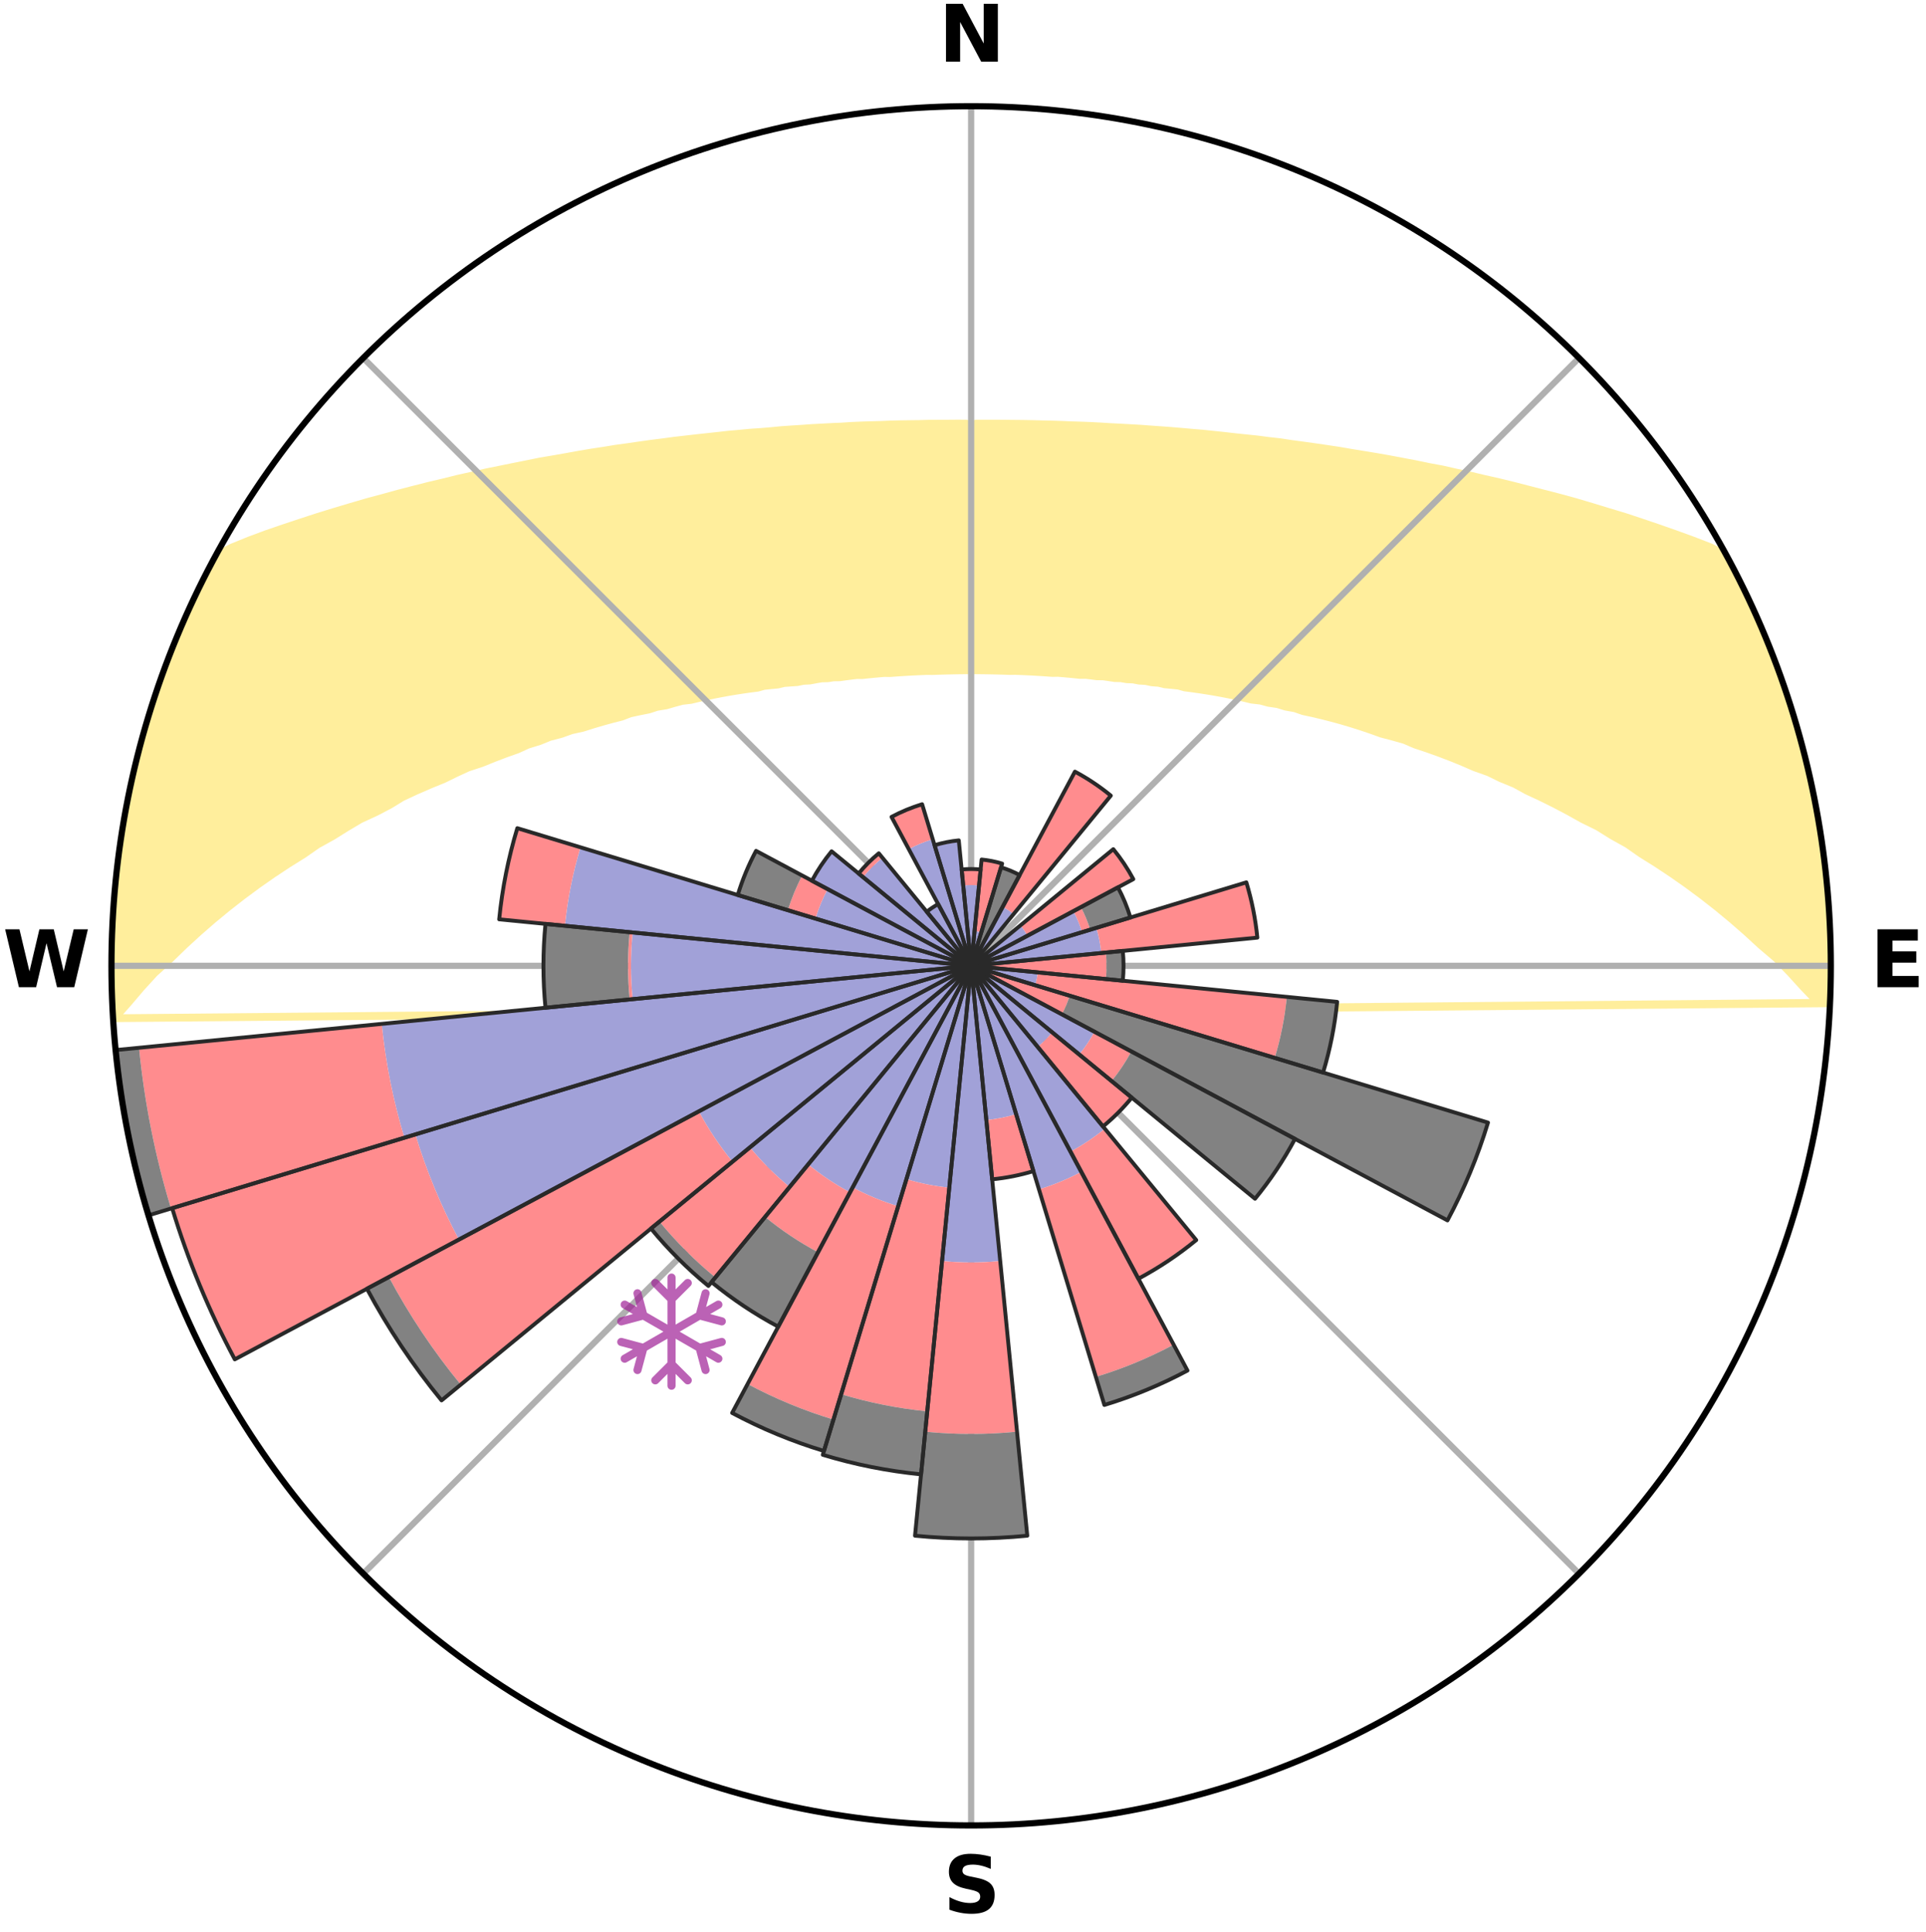 <?xml version="1.0" encoding="utf-8" standalone="no"?>
<!DOCTYPE svg PUBLIC "-//W3C//DTD SVG 1.1//EN"
  "http://www.w3.org/Graphics/SVG/1.1/DTD/svg11.dtd">
<svg xmlns:xlink="http://www.w3.org/1999/xlink" width="248.41pt" height="249.158pt" viewBox="0 0 248.41 249.158" xmlns="http://www.w3.org/2000/svg" version="1.1">
 <title>Ski Rose for El Colorado</title>
 <defs>
  <style type="text/css">*{stroke-linejoin: round; stroke-linecap: butt}</style>
 </defs>
 <g id="figure_1">
  <g id="patch_1">
   <path d="M 0 249.158 
L 248.41 249.158 
L 248.41 0 
L 0 0 
z
" style="fill: #ffffff"/>
  </g>
  <g id="axes_1">
   <g id="patch_2">
    <path d="M 236.135 124.579 
C 236.135 110.018 233.267 95.599 227.695 82.147 
C 222.122 68.695 213.955 56.471 203.659 46.175 
C 193.363 35.879 181.139 27.711 167.687 22.139 
C 154.235 16.567 139.815 13.699 125.255 13.699 
C 110.694 13.699 96.275 16.567 82.823 22.139 
C 69.371 27.711 57.147 35.879 46.851 46.175 
C 36.555 56.471 28.387 68.695 22.815 82.147 
C 17.243 95.599 14.375 110.018 14.375 124.579 
C 14.375 139.14 17.243 153.559 22.815 167.011 
C 28.387 180.463 36.555 192.687 46.851 202.983 
C 57.147 213.279 69.371 221.447 82.823 227.019 
C 96.275 232.591 110.694 235.459 125.255 235.459 
C 139.815 235.459 154.235 232.591 167.687 227.019 
C 181.139 221.447 193.363 213.279 203.659 202.983 
C 213.955 192.687 222.122 180.463 227.695 167.011 
C 233.267 153.559 236.135 139.14 236.135 124.579 
M 125.255 124.579 
C 125.255 124.579 125.255 124.579 125.255 124.579 
C 125.255 124.579 125.255 124.579 125.255 124.579 
C 125.255 124.579 125.255 124.579 125.255 124.579 
C 125.255 124.579 125.255 124.579 125.255 124.579 
C 125.255 124.579 125.255 124.579 125.255 124.579 
C 125.255 124.579 125.255 124.579 125.255 124.579 
C 125.255 124.579 125.255 124.579 125.255 124.579 
C 125.255 124.579 125.255 124.579 125.255 124.579 
C 125.255 124.579 125.255 124.579 125.255 124.579 
C 125.255 124.579 125.255 124.579 125.255 124.579 
C 125.255 124.579 125.255 124.579 125.255 124.579 
C 125.255 124.579 125.255 124.579 125.255 124.579 
C 125.255 124.579 125.255 124.579 125.255 124.579 
C 125.255 124.579 125.255 124.579 125.255 124.579 
C 125.255 124.579 125.255 124.579 125.255 124.579 
C 125.255 124.579 125.255 124.579 125.255 124.579 
z
" style="fill: #ffffff"/>
   </g>
   <g id="PolyCollection_1">
    <defs>
     <path id="m9a08a085b5" d="M 125.865 -194.518 
L 125.588 -162.698 
L 126.253 -162.694 
L 126.919 -162.686 
L 127.585 -162.676 
L 128.252 -162.662 
L 128.92 -162.646 
L 129.59 -162.626 
L 130.261 -162.604 
L 130.939 -162.614 
L 131.615 -162.589 
L 132.294 -162.559 
L 132.975 -162.526 
L 133.659 -162.488 
L 134.346 -162.447 
L 135.036 -162.4 
L 135.729 -162.349 
L 136.447 -162.362 
L 137.15 -162.304 
L 137.856 -162.241 
L 138.567 -162.171 
L 139.282 -162.095 
L 140.035 -162.1 
L 140.76 -162.013 
L 141.491 -161.919 
L 142.269 -161.914 
L 143.012 -161.807 
L 143.758 -161.691 
L 144.564 -161.671 
L 145.323 -161.54 
L 146.148 -161.508 
L 146.919 -161.358 
L 147.765 -161.312 
L 148.548 -161.143 
L 149.414 -161.079 
L 150.209 -160.888 
L 151.094 -160.804 
L 151.991 -160.711 
L 152.805 -160.483 
L 153.72 -160.365 
L 154.648 -160.235 
L 155.586 -160.092 
L 156.535 -159.935 
L 157.495 -159.763 
L 158.464 -159.575 
L 159.444 -159.37 
L 160.433 -159.149 
L 161.431 -158.909 
L 162.577 -158.779 
L 163.596 -158.501 
L 164.771 -158.329 
L 165.809 -158.009 
L 167.01 -157.793 
L 168.064 -157.428 
L 169.289 -157.163 
L 170.527 -156.871 
L 171.776 -156.552 
L 173.037 -156.205 
L 174.308 -155.829 
L 175.588 -155.423 
L 176.876 -154.986 
L 178.172 -154.518 
L 179.672 -154.125 
L 181.184 -153.694 
L 182.502 -153.122 
L 184.033 -152.615 
L 185.571 -152.067 
L 187.117 -151.477 
L 188.668 -150.846 
L 190.224 -150.171 
L 192.008 -149.537 
L 193.571 -148.771 
L 195.364 -148.037 
L 196.927 -147.177 
L 198.723 -146.341 
L 200.518 -145.451 
L 202.311 -144.507 
L 204.101 -143.508 
L 206.129 -142.508 
L 207.906 -141.395 
L 209.922 -140.271 
L 211.679 -139.042 
L 213.674 -137.793 
L 215.655 -136.48 
L 217.62 -135.103 
L 219.567 -133.66 
L 221.493 -132.153 
L 223.395 -130.582 
L 225.271 -128.946 
L 227.117 -127.246 
L 229.182 -125.486 
L 230.952 -123.657 
L 232.669 -121.766 
L 234.555 -119.807 
L 14.764 -117.821 
L 16.547 -119.833 
L 18.2 -121.776 
L 19.921 -123.66 
L 21.944 -125.481 
L 23.754 -127.237 
L 25.599 -128.93 
L 27.472 -130.56 
L 29.372 -132.125 
L 31.295 -133.626 
L 33.239 -135.063 
L 35.201 -136.435 
L 37.179 -137.742 
L 39.17 -138.985 
L 40.924 -140.209 
L 42.936 -141.327 
L 44.71 -142.436 
L 46.491 -143.489 
L 48.519 -144.424 
L 50.308 -145.364 
L 51.864 -146.318 
L 53.658 -147.154 
L 55.45 -147.935 
L 57.239 -148.665 
L 58.797 -149.427 
L 60.354 -150.144 
L 62.127 -150.728 
L 63.673 -151.355 
L 65.214 -151.941 
L 66.748 -152.485 
L 68.068 -153.091 
L 69.586 -153.558 
L 70.896 -154.094 
L 72.394 -154.486 
L 73.688 -154.954 
L 75.161 -155.277 
L 76.436 -155.68 
L 77.701 -156.054 
L 78.956 -156.399 
L 80.2 -156.716 
L 81.267 -157.129 
L 82.49 -157.394 
L 83.699 -157.634 
L 84.742 -157.975 
L 85.927 -158.168 
L 86.952 -158.466 
L 87.97 -158.744 
L 89.115 -158.875 
L 90.111 -159.114 
L 91.099 -159.336 
L 92.078 -159.54 
L 93.046 -159.728 
L 94.005 -159.901 
L 94.953 -160.059 
L 95.889 -160.202 
L 96.815 -160.332 
L 97.73 -160.45 
L 98.543 -160.679 
L 99.438 -160.772 
L 100.322 -160.856 
L 101.116 -161.048 
L 101.981 -161.112 
L 102.833 -161.169 
L 103.607 -161.329 
L 104.439 -161.37 
L 105.202 -161.512 
L 105.96 -161.644 
L 106.764 -161.665 
L 107.51 -161.781 
L 108.295 -161.793 
L 109.029 -161.895 
L 109.759 -161.99 
L 110.484 -162.077 
L 111.236 -162.074 
L 111.95 -162.151 
L 112.66 -162.221 
L 113.366 -162.286 
L 114.068 -162.345 
L 114.785 -162.333 
L 115.478 -162.385 
L 116.167 -162.432 
L 116.854 -162.475 
L 117.537 -162.513 
L 118.218 -162.548 
L 118.896 -162.578 
L 119.572 -162.605 
L 120.25 -162.596 
L 120.921 -162.62 
L 121.59 -162.64 
L 122.258 -162.658 
L 122.925 -162.672 
L 123.591 -162.684 
L 124.257 -162.692 
L 124.922 -162.698 
L 124.644 -194.519 
L 124.644 -194.519 
L 123.423 -194.523 
L 122.201 -194.513 
L 120.978 -194.508 
L 119.752 -194.502 
L 118.525 -194.468 
L 117.294 -194.453 
L 116.058 -194.434 
L 114.82 -194.402 
L 113.579 -194.35 
L 112.329 -194.319 
L 111.074 -194.278 
L 109.815 -194.222 
L 108.555 -194.14 
L 107.279 -194.086 
L 105.998 -194.016 
L 104.707 -193.949 
L 103.412 -193.855 
L 102.103 -193.772 
L 100.784 -193.681 
L 99.467 -193.552 
L 98.129 -193.441 
L 96.769 -193.35 
L 95.41 -193.218 
L 94.029 -193.099 
L 92.647 -192.942 
L 91.246 -192.791 
L 89.826 -192.637 
L 88.392 -192.472 
L 86.938 -192.305 
L 85.478 -192.107 
L 83.988 -191.921 
L 82.487 -191.711 
L 80.968 -191.489 
L 79.415 -191.277 
L 77.862 -191.022 
L 76.268 -190.781 
L 74.662 -190.512 
L 73.045 -190.215 
L 71.388 -189.924 
L 69.689 -189.638 
L 67.999 -189.295 
L 66.269 -188.95 
L 64.51 -188.591 
L 62.709 -188.227 
L 60.907 -187.813 
L 59.053 -187.403 
L 57.199 -186.941 
L 55.278 -186.489 
L 53.344 -185.997 
L 51.368 -185.487 
L 49.375 -184.936 
L 47.318 -184.382 
L 45.252 -183.778 
L 43.143 -183.149 
L 40.997 -182.488 
L 38.831 -181.781 
L 36.619 -181.046 
L 34.369 -180.274 
L 32.122 -179.438 
L 29.896 -178.531 
L 27.812 -177.486 
L 26.904 -175.777 
L 26.03 -174.051 
L 25.188 -172.309 
L 24.386 -170.548 
L 23.584 -168.787 
L 22.832 -167.004 
L 22.117 -165.206 
L 21.437 -163.395 
L 20.791 -161.572 
L 20.113 -159.759 
L 19.593 -157.894 
L 18.962 -156.064 
L 18.439 -154.202 
L 17.946 -152.331 
L 17.482 -150.453 
L 17.049 -148.568 
L 16.72 -146.661 
L 16.277 -144.777 
L 15.938 -142.872 
L 15.631 -140.962 
L 15.433 -139.037 
L 15.12 -137.127 
L 14.911 -135.204 
L 14.734 -133.277 
L 14.67 -131.343 
L 14.491 -129.415 
L 14.419 -127.481 
L 14.385 -125.547 
L 14.464 -123.612 
L 14.425 -121.677 
L 14.505 -119.744 
L 14.764 -117.821 
L 235.955 -119.746 
L 236.043 -121.678 
L 236.104 -123.612 
L 236.047 -125.546 
L 235.958 -127.478 
L 235.976 -129.413 
L 235.903 -131.347 
L 235.79 -133.278 
L 235.556 -135.2 
L 235.285 -137.115 
L 235.125 -139.044 
L 234.851 -140.958 
L 234.527 -142.865 
L 234.254 -144.781 
L 233.894 -146.682 
L 233.374 -148.548 
L 233.068 -150.463 
L 232.456 -152.303 
L 232.039 -154.193 
L 231.543 -156.063 
L 231.001 -157.921 
L 230.206 -159.695 
L 229.766 -161.588 
L 229.054 -163.388 
L 228.393 -165.206 
L 227.623 -166.981 
L 226.899 -168.775 
L 226.138 -170.554 
L 225.331 -172.313 
L 224.482 -174.052 
L 223.605 -175.777 
L 222.697 -177.486 
L 220.65 -178.551 
L 218.376 -179.432 
L 216.111 -180.256 
L 213.879 -181.039 
L 211.682 -181.784 
L 209.527 -182.498 
L 207.365 -183.148 
L 205.271 -183.788 
L 203.213 -184.399 
L 201.166 -184.961 
L 199.139 -185.484 
L 197.163 -185.994 
L 195.236 -186.493 
L 193.33 -186.959 
L 191.437 -187.384 
L 189.607 -187.818 
L 187.782 -188.207 
L 186.017 -188.609 
L 184.23 -188.939 
L 182.513 -189.298 
L 180.804 -189.619 
L 179.13 -189.935 
L 177.473 -190.226 
L 175.833 -190.494 
L 174.225 -190.758 
L 172.653 -191.029 
L 171.085 -191.263 
L 169.542 -191.489 
L 168.016 -191.701 
L 166.511 -191.903 
L 165.044 -192.127 
L 163.565 -192.291 
L 162.122 -192.481 
L 160.679 -192.629 
L 159.257 -192.777 
L 157.861 -192.939 
L 156.474 -193.083 
L 155.104 -193.227 
L 153.737 -193.34 
L 152.388 -193.461 
L 151.05 -193.572 
L 149.722 -193.672 
L 148.404 -193.764 
L 147.1 -193.862 
L 145.799 -193.936 
L 144.509 -194.009 
L 143.227 -194.071 
L 141.958 -194.152 
L 140.693 -194.217 
L 139.433 -194.268 
L 138.178 -194.304 
L 136.932 -194.359 
L 135.69 -194.399 
L 134.45 -194.427 
L 133.217 -194.46 
L 131.986 -194.484 
L 130.757 -194.496 
L 129.532 -194.51 
L 128.309 -194.521 
L 127.086 -194.52 
L 125.865 -194.518 
z
" style="stroke: #ffee9c"/>
    </defs>
    <g clip-path="url(#p046d861f6b)">
     <use xlink:href="#m9a08a085b5" x="0" y="249.158" style="fill: #ffee9c; stroke: #ffee9c"/>
    </g>
   </g>
   <g id="matplotlib.axis_1">
    <g id="xtick_1">
     <g id="line2d_1">
      <path d="M 125.255 124.579 
L 125.255 13.699 
" clip-path="url(#p046d861f6b)" style="fill: none; stroke: #b0b0b0; stroke-width: 0.8; stroke-linecap: square"/>
     </g>
     <g id="text_1">
      <!-- N -->
      <g transform="translate(121.07 7.958) scale(0.1 -0.1)">
       <defs>
        <path id="DejaVuSans-Bold-4e" d="M 588 4666 
L 1931 4666 
L 3628 1466 
L 3628 4666 
L 4769 4666 
L 4769 0 
L 3425 0 
L 1728 3200 
L 1728 0 
L 588 0 
L 588 4666 
z
" transform="scale(0.016)"/>
       </defs>
       <use xlink:href="#DejaVuSans-Bold-4e"/>
      </g>
     </g>
    </g>
    <g id="xtick_2">
     <g id="line2d_2">
      <path d="M 125.255 124.579 
L 203.659 46.175 
" clip-path="url(#p046d861f6b)" style="fill: none; stroke: #b0b0b0; stroke-width: 0.8; stroke-linecap: square"/>
     </g>
    </g>
    <g id="xtick_3">
     <g id="line2d_3">
      <path d="M 125.255 124.579 
L 236.135 124.579 
" clip-path="url(#p046d861f6b)" style="fill: none; stroke: #b0b0b0; stroke-width: 0.8; stroke-linecap: square"/>
     </g>
     <g id="text_2">
      <!-- E -->
      <g transform="translate(241.219 127.338) scale(0.1 -0.1)">
       <defs>
        <path id="DejaVuSans-Bold-45" d="M 588 4666 
L 3834 4666 
L 3834 3756 
L 1791 3756 
L 1791 2888 
L 3713 2888 
L 3713 1978 
L 1791 1978 
L 1791 909 
L 3903 909 
L 3903 0 
L 588 0 
L 588 4666 
z
" transform="scale(0.016)"/>
       </defs>
       <use xlink:href="#DejaVuSans-Bold-45"/>
      </g>
     </g>
    </g>
    <g id="xtick_4">
     <g id="line2d_4">
      <path d="M 125.255 124.579 
L 203.659 202.983 
" clip-path="url(#p046d861f6b)" style="fill: none; stroke: #b0b0b0; stroke-width: 0.8; stroke-linecap: square"/>
     </g>
    </g>
    <g id="xtick_5">
     <g id="line2d_5">
      <path d="M 125.255 124.579 
L 125.255 235.459 
" clip-path="url(#p046d861f6b)" style="fill: none; stroke: #b0b0b0; stroke-width: 0.8; stroke-linecap: square"/>
     </g>
     <g id="text_3">
      <!-- S -->
      <g transform="translate(121.654 246.718) scale(0.1 -0.1)">
       <defs>
        <path id="DejaVuSans-Bold-53" d="M 3834 4519 
L 3834 3531 
Q 3450 3703 3084 3790 
Q 2719 3878 2394 3878 
Q 1963 3878 1756 3759 
Q 1550 3641 1550 3391 
Q 1550 3203 1689 3098 
Q 1828 2994 2194 2919 
L 2706 2816 
Q 3484 2659 3812 2340 
Q 4141 2022 4141 1434 
Q 4141 663 3683 286 
Q 3225 -91 2284 -91 
Q 1841 -91 1394 -6 
Q 947 78 500 244 
L 500 1259 
Q 947 1022 1364 901 
Q 1781 781 2169 781 
Q 2563 781 2772 912 
Q 2981 1044 2981 1288 
Q 2981 1506 2839 1625 
Q 2697 1744 2272 1838 
L 1806 1941 
Q 1106 2091 782 2419 
Q 459 2747 459 3303 
Q 459 4000 909 4375 
Q 1359 4750 2203 4750 
Q 2588 4750 2994 4692 
Q 3400 4634 3834 4519 
z
" transform="scale(0.016)"/>
       </defs>
       <use xlink:href="#DejaVuSans-Bold-53"/>
      </g>
     </g>
    </g>
    <g id="xtick_6">
     <g id="line2d_6">
      <path d="M 125.255 124.579 
L 46.851 202.983 
" clip-path="url(#p046d861f6b)" style="fill: none; stroke: #b0b0b0; stroke-width: 0.8; stroke-linecap: square"/>
     </g>
    </g>
    <g id="xtick_7">
     <g id="line2d_7">
      <path d="M 125.255 124.579 
L 14.375 124.579 
" clip-path="url(#p046d861f6b)" style="fill: none; stroke: #b0b0b0; stroke-width: 0.8; stroke-linecap: square"/>
     </g>
     <g id="text_4">
      <!-- W -->
      <g transform="translate(0.36 127.338) scale(0.1 -0.1)">
       <defs>
        <path id="DejaVuSans-Bold-57" d="M 191 4666 
L 1344 4666 
L 2150 1275 
L 2950 4666 
L 4109 4666 
L 4909 1275 
L 5716 4666 
L 6859 4666 
L 5759 0 
L 4372 0 
L 3525 3547 
L 2688 0 
L 1300 0 
L 191 4666 
z
" transform="scale(0.016)"/>
       </defs>
       <use xlink:href="#DejaVuSans-Bold-57"/>
      </g>
     </g>
    </g>
    <g id="xtick_8">
     <g id="line2d_8">
      <path d="M 125.255 124.579 
L 46.851 46.175 
" clip-path="url(#p046d861f6b)" style="fill: none; stroke: #b0b0b0; stroke-width: 0.8; stroke-linecap: square"/>
     </g>
    </g>
   </g>
   <g id="matplotlib.axis_2"/>
   <g id="patch_3">
    <path d="M 125.255 124.579 
C 125.255 124.579 125.255 124.579 125.255 124.579 
C 125.255 124.579 125.255 124.579 125.255 124.579 
L 125.255 124.579 
C 125.255 124.579 125.255 124.579 125.255 124.579 
C 125.255 124.579 125.255 124.579 125.255 124.579 
z
" clip-path="url(#p046d861f6b)" style="fill: #d9d9d9"/>
   </g>
   <g id="patch_4">
    <path d="M 125.255 124.579 
C 125.255 124.579 125.255 124.579 125.255 124.579 
C 125.255 124.579 125.255 124.579 125.255 124.579 
L 125.255 124.579 
C 125.255 124.579 125.255 124.579 125.255 124.579 
C 125.255 124.579 125.255 124.579 125.255 124.579 
z
" clip-path="url(#p046d861f6b)" style="fill: #d9d9d9"/>
   </g>
   <g id="patch_5">
    <path d="M 125.255 124.579 
C 125.255 124.579 125.255 124.579 125.255 124.579 
C 125.255 124.579 125.255 124.579 125.255 124.579 
L 125.255 124.579 
C 125.255 124.579 125.255 124.579 125.255 124.579 
C 125.255 124.579 125.255 124.579 125.255 124.579 
z
" clip-path="url(#p046d861f6b)" style="fill: #d9d9d9"/>
   </g>
   <g id="patch_6">
    <path d="M 125.255 124.579 
C 125.255 124.579 125.255 124.579 125.255 124.579 
C 125.255 124.579 125.255 124.579 125.255 124.579 
L 125.255 124.579 
C 125.255 124.579 125.255 124.579 125.255 124.579 
C 125.255 124.579 125.255 124.579 125.255 124.579 
z
" clip-path="url(#p046d861f6b)" style="fill: #d9d9d9"/>
   </g>
   <g id="patch_7">
    <path d="M 125.255 124.579 
C 125.255 124.579 125.255 124.579 125.255 124.579 
C 125.255 124.579 125.255 124.579 125.255 124.579 
L 125.255 124.579 
C 125.255 124.579 125.255 124.579 125.255 124.579 
C 125.255 124.579 125.255 124.579 125.255 124.579 
z
" clip-path="url(#p046d861f6b)" style="fill: #d9d9d9"/>
   </g>
   <g id="patch_8">
    <path d="M 125.255 124.579 
C 125.255 124.579 125.255 124.579 125.255 124.579 
C 125.255 124.579 125.255 124.579 125.255 124.579 
L 125.255 124.579 
C 125.255 124.579 125.255 124.579 125.255 124.579 
C 125.255 124.579 125.255 124.579 125.255 124.579 
z
" clip-path="url(#p046d861f6b)" style="fill: #d9d9d9"/>
   </g>
   <g id="patch_9">
    <path d="M 125.255 124.579 
C 125.255 124.579 125.255 124.579 125.255 124.579 
C 125.255 124.579 125.255 124.579 125.255 124.579 
L 125.255 124.579 
C 125.255 124.579 125.255 124.579 125.255 124.579 
C 125.255 124.579 125.255 124.579 125.255 124.579 
z
" clip-path="url(#p046d861f6b)" style="fill: #d9d9d9"/>
   </g>
   <g id="patch_10">
    <path d="M 125.255 124.579 
C 125.255 124.579 125.255 124.579 125.255 124.579 
C 125.255 124.579 125.255 124.579 125.255 124.579 
L 125.255 124.579 
C 125.255 124.579 125.255 124.579 125.255 124.579 
C 125.255 124.579 125.255 124.579 125.255 124.579 
z
" clip-path="url(#p046d861f6b)" style="fill: #d9d9d9"/>
   </g>
   <g id="patch_11">
    <path d="M 125.255 124.579 
C 125.255 124.579 125.255 124.579 125.255 124.579 
C 125.255 124.579 125.255 124.579 125.255 124.579 
L 125.255 124.579 
C 125.255 124.579 125.255 124.579 125.255 124.579 
C 125.255 124.579 125.255 124.579 125.255 124.579 
z
" clip-path="url(#p046d861f6b)" style="fill: #d9d9d9"/>
   </g>
   <g id="patch_12">
    <path d="M 125.255 124.579 
C 125.255 124.579 125.255 124.579 125.255 124.579 
C 125.255 124.579 125.255 124.579 125.255 124.579 
L 125.255 124.579 
C 125.255 124.579 125.255 124.579 125.255 124.579 
C 125.255 124.579 125.255 124.579 125.255 124.579 
z
" clip-path="url(#p046d861f6b)" style="fill: #d9d9d9"/>
   </g>
   <g id="patch_13">
    <path d="M 125.255 124.579 
C 125.255 124.579 125.255 124.579 125.255 124.579 
C 125.255 124.579 125.255 124.579 125.255 124.579 
L 125.255 124.579 
C 125.255 124.579 125.255 124.579 125.255 124.579 
C 125.255 124.579 125.255 124.579 125.255 124.579 
z
" clip-path="url(#p046d861f6b)" style="fill: #d9d9d9"/>
   </g>
   <g id="patch_14">
    <path d="M 125.255 124.579 
C 125.255 124.579 125.255 124.579 125.255 124.579 
C 125.255 124.579 125.255 124.579 125.255 124.579 
L 125.255 124.579 
C 125.255 124.579 125.255 124.579 125.255 124.579 
C 125.255 124.579 125.255 124.579 125.255 124.579 
z
" clip-path="url(#p046d861f6b)" style="fill: #d9d9d9"/>
   </g>
   <g id="patch_15">
    <path d="M 125.255 124.579 
C 125.255 124.579 125.255 124.579 125.255 124.579 
C 125.255 124.579 125.255 124.579 125.255 124.579 
L 125.255 124.579 
C 125.255 124.579 125.255 124.579 125.255 124.579 
C 125.255 124.579 125.255 124.579 125.255 124.579 
z
" clip-path="url(#p046d861f6b)" style="fill: #d9d9d9"/>
   </g>
   <g id="patch_16">
    <path d="M 125.255 124.579 
C 125.255 124.579 125.255 124.579 125.255 124.579 
C 125.255 124.579 125.255 124.579 125.255 124.579 
L 125.255 124.579 
C 125.255 124.579 125.255 124.579 125.255 124.579 
C 125.255 124.579 125.255 124.579 125.255 124.579 
z
" clip-path="url(#p046d861f6b)" style="fill: #d9d9d9"/>
   </g>
   <g id="patch_17">
    <path d="M 125.255 124.579 
C 125.255 124.579 125.255 124.579 125.255 124.579 
C 125.255 124.579 125.255 124.579 125.255 124.579 
L 125.255 124.579 
C 125.255 124.579 125.255 124.579 125.255 124.579 
C 125.255 124.579 125.255 124.579 125.255 124.579 
z
" clip-path="url(#p046d861f6b)" style="fill: #d9d9d9"/>
   </g>
   <g id="patch_18">
    <path d="M 125.255 124.579 
C 125.255 124.579 125.255 124.579 125.255 124.579 
C 125.255 124.579 125.255 124.579 125.255 124.579 
L 125.255 124.579 
C 125.255 124.579 125.255 124.579 125.255 124.579 
C 125.255 124.579 125.255 124.579 125.255 124.579 
z
" clip-path="url(#p046d861f6b)" style="fill: #d9d9d9"/>
   </g>
   <g id="patch_19">
    <path d="M 125.255 124.579 
C 125.255 124.579 125.255 124.579 125.255 124.579 
C 125.255 124.579 125.255 124.579 125.255 124.579 
L 125.255 124.579 
C 125.255 124.579 125.255 124.579 125.255 124.579 
C 125.255 124.579 125.255 124.579 125.255 124.579 
z
" clip-path="url(#p046d861f6b)" style="fill: #d9d9d9"/>
   </g>
   <g id="patch_20">
    <path d="M 125.255 124.579 
C 125.255 124.579 125.255 124.579 125.255 124.579 
C 125.255 124.579 125.255 124.579 125.255 124.579 
L 125.255 124.579 
C 125.255 124.579 125.255 124.579 125.255 124.579 
C 125.255 124.579 125.255 124.579 125.255 124.579 
z
" clip-path="url(#p046d861f6b)" style="fill: #d9d9d9"/>
   </g>
   <g id="patch_21">
    <path d="M 125.255 124.579 
C 125.255 124.579 125.255 124.579 125.255 124.579 
C 125.255 124.579 125.255 124.579 125.255 124.579 
L 125.255 124.579 
C 125.255 124.579 125.255 124.579 125.255 124.579 
C 125.255 124.579 125.255 124.579 125.255 124.579 
z
" clip-path="url(#p046d861f6b)" style="fill: #d9d9d9"/>
   </g>
   <g id="patch_22">
    <path d="M 125.255 124.579 
C 125.255 124.579 125.255 124.579 125.255 124.579 
C 125.255 124.579 125.255 124.579 125.255 124.579 
L 125.255 124.579 
C 125.255 124.579 125.255 124.579 125.255 124.579 
C 125.255 124.579 125.255 124.579 125.255 124.579 
z
" clip-path="url(#p046d861f6b)" style="fill: #d9d9d9"/>
   </g>
   <g id="patch_23">
    <path d="M 125.255 124.579 
C 125.255 124.579 125.255 124.579 125.255 124.579 
C 125.255 124.579 125.255 124.579 125.255 124.579 
L 125.255 124.579 
C 125.255 124.579 125.255 124.579 125.255 124.579 
C 125.255 124.579 125.255 124.579 125.255 124.579 
z
" clip-path="url(#p046d861f6b)" style="fill: #d9d9d9"/>
   </g>
   <g id="patch_24">
    <path d="M 125.255 124.579 
C 125.255 124.579 125.255 124.579 125.255 124.579 
C 125.255 124.579 125.255 124.579 125.255 124.579 
L 125.255 124.579 
C 125.255 124.579 125.255 124.579 125.255 124.579 
C 125.255 124.579 125.255 124.579 125.255 124.579 
z
" clip-path="url(#p046d861f6b)" style="fill: #d9d9d9"/>
   </g>
   <g id="patch_25">
    <path d="M 125.255 124.579 
C 125.255 124.579 125.255 124.579 125.255 124.579 
C 125.255 124.579 125.255 124.579 125.255 124.579 
L 125.255 124.579 
C 125.255 124.579 125.255 124.579 125.255 124.579 
C 125.255 124.579 125.255 124.579 125.255 124.579 
z
" clip-path="url(#p046d861f6b)" style="fill: #d9d9d9"/>
   </g>
   <g id="patch_26">
    <path d="M 125.255 124.579 
C 125.255 124.579 125.255 124.579 125.255 124.579 
C 125.255 124.579 125.255 124.579 125.255 124.579 
L 125.255 124.579 
C 125.255 124.579 125.255 124.579 125.255 124.579 
C 125.255 124.579 125.255 124.579 125.255 124.579 
z
" clip-path="url(#p046d861f6b)" style="fill: #d9d9d9"/>
   </g>
   <g id="patch_27">
    <path d="M 125.255 124.579 
C 125.255 124.579 125.255 124.579 125.255 124.579 
C 125.255 124.579 125.255 124.579 125.255 124.579 
L 125.255 124.579 
C 125.255 124.579 125.255 124.579 125.255 124.579 
C 125.255 124.579 125.255 124.579 125.255 124.579 
z
" clip-path="url(#p046d861f6b)" style="fill: #d9d9d9"/>
   </g>
   <g id="patch_28">
    <path d="M 125.255 124.579 
C 125.255 124.579 125.255 124.579 125.255 124.579 
C 125.255 124.579 125.255 124.579 125.255 124.579 
L 125.255 124.579 
C 125.255 124.579 125.255 124.579 125.255 124.579 
C 125.255 124.579 125.255 124.579 125.255 124.579 
z
" clip-path="url(#p046d861f6b)" style="fill: #d9d9d9"/>
   </g>
   <g id="patch_29">
    <path d="M 125.255 124.579 
C 125.255 124.579 125.255 124.579 125.255 124.579 
C 125.255 124.579 125.255 124.579 125.255 124.579 
L 125.255 124.579 
C 125.255 124.579 125.255 124.579 125.255 124.579 
C 125.255 124.579 125.255 124.579 125.255 124.579 
z
" clip-path="url(#p046d861f6b)" style="fill: #d9d9d9"/>
   </g>
   <g id="patch_30">
    <path d="M 125.255 124.579 
C 125.255 124.579 125.255 124.579 125.255 124.579 
C 125.255 124.579 125.255 124.579 125.255 124.579 
L 125.255 124.579 
C 125.255 124.579 125.255 124.579 125.255 124.579 
C 125.255 124.579 125.255 124.579 125.255 124.579 
z
" clip-path="url(#p046d861f6b)" style="fill: #d9d9d9"/>
   </g>
   <g id="patch_31">
    <path d="M 125.255 124.579 
C 125.255 124.579 125.255 124.579 125.255 124.579 
C 125.255 124.579 125.255 124.579 125.255 124.579 
L 125.255 124.579 
C 125.255 124.579 125.255 124.579 125.255 124.579 
C 125.255 124.579 125.255 124.579 125.255 124.579 
z
" clip-path="url(#p046d861f6b)" style="fill: #d9d9d9"/>
   </g>
   <g id="patch_32">
    <path d="M 125.255 124.579 
C 125.255 124.579 125.255 124.579 125.255 124.579 
C 125.255 124.579 125.255 124.579 125.255 124.579 
L 125.255 124.579 
C 125.255 124.579 125.255 124.579 125.255 124.579 
C 125.255 124.579 125.255 124.579 125.255 124.579 
z
" clip-path="url(#p046d861f6b)" style="fill: #d9d9d9"/>
   </g>
   <g id="patch_33">
    <path d="M 125.255 124.579 
C 125.255 124.579 125.255 124.579 125.255 124.579 
C 125.255 124.579 125.255 124.579 125.255 124.579 
L 125.255 124.579 
C 125.255 124.579 125.255 124.579 125.255 124.579 
C 125.255 124.579 125.255 124.579 125.255 124.579 
z
" clip-path="url(#p046d861f6b)" style="fill: #d9d9d9"/>
   </g>
   <g id="patch_34">
    <path d="M 125.255 124.579 
C 125.255 124.579 125.255 124.579 125.255 124.579 
C 125.255 124.579 125.255 124.579 125.255 124.579 
L 125.255 124.579 
C 125.255 124.579 125.255 124.579 125.255 124.579 
C 125.255 124.579 125.255 124.579 125.255 124.579 
z
" clip-path="url(#p046d861f6b)" style="fill: #d9d9d9"/>
   </g>
   <g id="patch_35">
    <path d="M 125.255 124.579 
C 125.255 124.579 125.255 124.579 125.255 124.579 
C 125.255 124.579 125.255 124.579 125.255 124.579 
L 126.276 114.216 
C 125.936 114.182 125.596 114.166 125.255 114.166 
C 124.914 114.166 124.573 114.182 124.234 114.216 
z
" clip-path="url(#p046d861f6b)" style="fill: #a1a1d8"/>
   </g>
   <g id="patch_36">
    <path d="M 125.255 124.579 
C 125.255 124.579 125.255 124.579 125.255 124.579 
C 125.255 124.579 125.255 124.579 125.255 124.579 
L 126.564 120.264 
C 126.423 120.221 126.279 120.185 126.135 120.157 
C 125.99 120.128 125.844 120.106 125.697 120.092 
z
" clip-path="url(#p046d861f6b)" style="fill: #a1a1d8"/>
   </g>
   <g id="patch_37">
    <path d="M 125.255 124.579 
C 125.255 124.579 125.255 124.579 125.255 124.579 
C 125.255 124.579 125.255 124.579 125.255 124.579 
L 125.255 124.579 
C 125.255 124.579 125.255 124.579 125.255 124.579 
C 125.255 124.579 125.255 124.579 125.255 124.579 
z
" clip-path="url(#p046d861f6b)" style="fill: #a1a1d8"/>
   </g>
   <g id="patch_38">
    <path d="M 125.255 124.579 
C 125.255 124.579 125.255 124.579 125.255 124.579 
C 125.255 124.579 125.255 124.579 125.255 124.579 
L 130.732 117.905 
C 130.514 117.725 130.287 117.557 130.052 117.4 
C 129.817 117.243 129.574 117.097 129.325 116.964 
z
" clip-path="url(#p046d861f6b)" style="fill: #a1a1d8"/>
   </g>
   <g id="patch_39">
    <path d="M 125.255 124.579 
C 125.255 124.579 125.255 124.579 125.255 124.579 
C 125.255 124.579 125.255 124.579 125.255 124.579 
L 125.255 124.579 
C 125.255 124.579 125.255 124.579 125.255 124.579 
C 125.255 124.579 125.255 124.579 125.255 124.579 
z
" clip-path="url(#p046d861f6b)" style="fill: #a1a1d8"/>
   </g>
   <g id="patch_40">
    <path d="M 125.255 124.579 
C 125.255 124.579 125.255 124.579 125.255 124.579 
C 125.255 124.579 125.255 124.579 125.255 124.579 
L 132.515 120.698 
C 132.388 120.461 132.25 120.229 132.1 120.005 
C 131.95 119.781 131.79 119.565 131.619 119.356 
z
" clip-path="url(#p046d861f6b)" style="fill: #a1a1d8"/>
   </g>
   <g id="patch_41">
    <path d="M 125.255 124.579 
C 125.255 124.579 125.255 124.579 125.255 124.579 
C 125.255 124.579 125.255 124.579 125.255 124.579 
L 139.566 120.238 
C 139.424 119.769 139.259 119.308 139.072 118.856 
C 138.884 118.404 138.675 117.961 138.444 117.529 
z
" clip-path="url(#p046d861f6b)" style="fill: #a1a1d8"/>
   </g>
   <g id="patch_42">
    <path d="M 125.255 124.579 
C 125.255 124.579 125.255 124.579 125.255 124.579 
C 125.255 124.579 125.255 124.579 125.255 124.579 
L 142.045 122.925 
C 141.991 122.376 141.91 121.829 141.802 121.288 
C 141.695 120.746 141.56 120.21 141.4 119.681 
z
" clip-path="url(#p046d861f6b)" style="fill: #a1a1d8"/>
   </g>
   <g id="patch_43">
    <path d="M 125.255 124.579 
C 125.255 124.579 125.255 124.579 125.255 124.579 
C 125.255 124.579 125.255 124.579 125.255 124.579 
L 125.255 124.579 
C 125.255 124.579 125.255 124.579 125.255 124.579 
C 125.255 124.579 125.255 124.579 125.255 124.579 
z
" clip-path="url(#p046d861f6b)" style="fill: #a1a1d8"/>
   </g>
   <g id="patch_44">
    <path d="M 125.255 124.579 
C 125.255 124.579 125.255 124.579 125.255 124.579 
C 125.255 124.579 125.255 124.579 125.255 124.579 
L 133.517 127.085 
C 133.599 126.815 133.668 126.541 133.723 126.264 
C 133.778 125.986 133.82 125.707 133.848 125.425 
z
" clip-path="url(#p046d861f6b)" style="fill: #a1a1d8"/>
   </g>
   <g id="patch_45">
    <path d="M 125.255 124.579 
C 125.255 124.579 125.255 124.579 125.255 124.579 
C 125.255 124.579 125.255 124.579 125.255 124.579 
L 125.255 124.579 
C 125.255 124.579 125.255 124.579 125.255 124.579 
C 125.255 124.579 125.255 124.579 125.255 124.579 
z
" clip-path="url(#p046d861f6b)" style="fill: #a1a1d8"/>
   </g>
   <g id="patch_46">
    <path d="M 125.255 124.579 
C 125.255 124.579 125.255 124.579 125.255 124.579 
C 125.255 124.579 125.255 124.579 125.255 124.579 
L 139.197 136.021 
C 139.572 135.565 139.924 135.091 140.252 134.6 
C 140.58 134.109 140.883 133.602 141.162 133.081 
z
" clip-path="url(#p046d861f6b)" style="fill: #a1a1d8"/>
   </g>
   <g id="patch_47">
    <path d="M 125.255 124.579 
C 125.255 124.579 125.255 124.579 125.255 124.579 
C 125.255 124.579 125.255 124.579 125.255 124.579 
L 133.837 135.036 
C 134.179 134.755 134.507 134.458 134.82 134.144 
C 135.133 133.831 135.431 133.503 135.712 133.161 
z
" clip-path="url(#p046d861f6b)" style="fill: #a1a1d8"/>
   </g>
   <g id="patch_48">
    <path d="M 125.255 124.579 
C 125.255 124.579 125.255 124.579 125.255 124.579 
C 125.255 124.579 125.255 124.579 125.255 124.579 
L 138.067 148.55 
C 138.852 148.13 139.615 147.673 140.355 147.178 
C 141.095 146.684 141.81 146.154 142.498 145.589 
z
" clip-path="url(#p046d861f6b)" style="fill: #a1a1d8"/>
   </g>
   <g id="patch_49">
    <path d="M 125.255 124.579 
C 125.255 124.579 125.255 124.579 125.255 124.579 
C 125.255 124.579 125.255 124.579 125.255 124.579 
L 134.003 153.418 
C 134.947 153.131 135.876 152.799 136.787 152.421 
C 137.699 152.044 138.591 151.622 139.461 151.157 
z
" clip-path="url(#p046d861f6b)" style="fill: #a1a1d8"/>
   </g>
   <g id="patch_50">
    <path d="M 125.255 124.579 
C 125.255 124.579 125.255 124.579 125.255 124.579 
C 125.255 124.579 125.255 124.579 125.255 124.579 
L 127.215 144.48 
C 127.866 144.415 128.514 144.319 129.156 144.192 
C 129.798 144.064 130.433 143.905 131.06 143.715 
z
" clip-path="url(#p046d861f6b)" style="fill: #a1a1d8"/>
   </g>
   <g id="patch_51">
    <path d="M 125.255 124.579 
C 125.255 124.579 125.255 124.579 125.255 124.579 
C 125.255 124.579 125.255 124.579 125.255 124.579 
L 121.505 162.656 
C 122.751 162.779 124.002 162.841 125.255 162.841 
C 126.507 162.841 127.759 162.779 129.005 162.656 
z
" clip-path="url(#p046d861f6b)" style="fill: #a1a1d8"/>
   </g>
   <g id="patch_52">
    <path d="M 125.255 124.579 
C 125.255 124.579 125.255 124.579 125.255 124.579 
C 125.255 124.579 125.255 124.579 125.255 124.579 
L 116.908 152.096 
C 117.808 152.369 118.722 152.598 119.645 152.782 
C 120.568 152.965 121.5 153.103 122.436 153.196 
z
" clip-path="url(#p046d861f6b)" style="fill: #a1a1d8"/>
   </g>
   <g id="patch_53">
    <path d="M 125.255 124.579 
C 125.255 124.579 125.255 124.579 125.255 124.579 
C 125.255 124.579 125.255 124.579 125.255 124.579 
L 109.976 153.164 
C 110.912 153.664 111.871 154.117 112.851 154.523 
C 113.832 154.929 114.831 155.287 115.846 155.595 
z
" clip-path="url(#p046d861f6b)" style="fill: #a1a1d8"/>
   </g>
   <g id="patch_54">
    <path d="M 125.255 124.579 
C 125.255 124.579 125.255 124.579 125.255 124.579 
C 125.255 124.579 125.255 124.579 125.255 124.579 
L 104.234 150.193 
C 105.072 150.881 105.944 151.528 106.846 152.13 
C 107.748 152.733 108.678 153.291 109.635 153.802 
z
" clip-path="url(#p046d861f6b)" style="fill: #a1a1d8"/>
   </g>
   <g id="patch_55">
    <path d="M 125.255 124.579 
C 125.255 124.579 125.255 124.579 125.255 124.579 
C 125.255 124.579 125.255 124.579 125.255 124.579 
L 96.724 147.994 
C 97.49 148.928 98.302 149.823 99.156 150.678 
C 100.01 151.532 100.906 152.344 101.84 153.11 
z
" clip-path="url(#p046d861f6b)" style="fill: #a1a1d8"/>
   </g>
   <g id="patch_56">
    <path d="M 125.255 124.579 
C 125.255 124.579 125.255 124.579 125.255 124.579 
C 125.255 124.579 125.255 124.579 125.255 124.579 
L 90.133 143.352 
C 90.748 144.501 91.418 145.62 92.143 146.704 
C 92.867 147.788 93.644 148.835 94.471 149.843 
z
" clip-path="url(#p046d861f6b)" style="fill: #a1a1d8"/>
   </g>
   <g id="patch_57">
    <path d="M 125.255 124.579 
C 125.255 124.579 125.255 124.579 125.255 124.579 
C 125.255 124.579 125.255 124.579 125.255 124.579 
L 53.569 146.325 
C 54.281 148.671 55.107 150.981 56.045 153.247 
C 56.984 155.512 58.033 157.73 59.189 159.892 
z
" clip-path="url(#p046d861f6b)" style="fill: #a1a1d8"/>
   </g>
   <g id="patch_58">
    <path d="M 125.255 124.579 
C 125.255 124.579 125.255 124.579 125.255 124.579 
C 125.255 124.579 125.255 124.579 125.255 124.579 
L 49.233 132.067 
C 49.478 134.555 49.845 137.03 50.333 139.482 
C 50.821 141.934 51.428 144.361 52.154 146.754 
z
" clip-path="url(#p046d861f6b)" style="fill: #a1a1d8"/>
   </g>
   <g id="patch_59">
    <path d="M 125.255 124.579 
C 125.255 124.579 125.255 124.579 125.255 124.579 
C 125.255 124.579 125.255 124.579 125.255 124.579 
L 81.593 120.279 
C 81.453 121.708 81.382 123.143 81.382 124.579 
C 81.382 126.015 81.453 127.45 81.593 128.879 
z
" clip-path="url(#p046d861f6b)" style="fill: #a1a1d8"/>
   </g>
   <g id="patch_60">
    <path d="M 125.255 124.579 
C 125.255 124.579 125.255 124.579 125.255 124.579 
C 125.255 124.579 125.255 124.579 125.255 124.579 
L 74.872 109.296 
C 74.372 110.945 73.953 112.617 73.617 114.308 
C 73.281 115.998 73.028 117.703 72.859 119.418 
z
" clip-path="url(#p046d861f6b)" style="fill: #a1a1d8"/>
   </g>
   <g id="patch_61">
    <path d="M 125.255 124.579 
C 125.255 124.579 125.255 124.579 125.255 124.579 
C 125.255 124.579 125.255 124.579 125.255 124.579 
L 106.744 114.685 
C 106.42 115.291 106.126 115.912 105.864 116.547 
C 105.601 117.182 105.369 117.829 105.17 118.486 
z
" clip-path="url(#p046d861f6b)" style="fill: #a1a1d8"/>
   </g>
   <g id="patch_62">
    <path d="M 125.255 124.579 
C 125.255 124.579 125.255 124.579 125.255 124.579 
C 125.255 124.579 125.255 124.579 125.255 124.579 
L 107.255 109.807 
C 106.772 110.396 106.317 111.009 105.894 111.643 
C 105.47 112.276 105.078 112.93 104.719 113.603 
z
" clip-path="url(#p046d861f6b)" style="fill: #a1a1d8"/>
   </g>
   <g id="patch_63">
    <path d="M 125.255 124.579 
C 125.255 124.579 125.255 124.579 125.255 124.579 
C 125.255 124.579 125.255 124.579 125.255 124.579 
L 113.813 110.637 
C 113.356 111.011 112.918 111.408 112.501 111.825 
C 112.084 112.243 111.687 112.68 111.312 113.137 
z
" clip-path="url(#p046d861f6b)" style="fill: #a1a1d8"/>
   </g>
   <g id="patch_64">
    <path d="M 125.255 124.579 
C 125.255 124.579 125.255 124.579 125.255 124.579 
C 125.255 124.579 125.255 124.579 125.255 124.579 
L 121.004 116.626 
C 120.743 116.765 120.49 116.917 120.245 117.081 
C 119.999 117.245 119.762 117.421 119.534 117.608 
z
" clip-path="url(#p046d861f6b)" style="fill: #a1a1d8"/>
   </g>
   <g id="patch_65">
    <path d="M 125.255 124.579 
C 125.255 124.579 125.255 124.579 125.255 124.579 
C 125.255 124.579 125.255 124.579 125.255 124.579 
L 120.299 108.243 
C 119.765 108.405 119.238 108.593 118.722 108.807 
C 118.206 109.021 117.7 109.26 117.207 109.523 
z
" clip-path="url(#p046d861f6b)" style="fill: #a1a1d8"/>
   </g>
   <g id="patch_66">
    <path d="M 125.255 124.579 
C 125.255 124.579 125.255 124.579 125.255 124.579 
C 125.255 124.579 125.255 124.579 125.255 124.579 
L 123.682 108.608 
C 123.159 108.66 122.639 108.737 122.124 108.839 
C 121.609 108.942 121.099 109.069 120.596 109.222 
z
" clip-path="url(#p046d861f6b)" style="fill: #a1a1d8"/>
   </g>
   <g id="patch_67">
    <path d="M 124.234 114.216 
C 124.573 114.182 124.914 114.166 125.255 114.166 
C 125.596 114.166 125.936 114.182 126.276 114.216 
L 126.479 112.154 
C 126.072 112.114 125.664 112.094 125.255 112.094 
C 124.846 112.094 124.438 112.114 124.031 112.154 
z
" clip-path="url(#p046d861f6b)" style="fill: #ff8c8e"/>
   </g>
   <g id="patch_68">
    <path d="M 125.697 120.092 
C 125.844 120.106 125.99 120.128 126.135 120.157 
C 126.279 120.185 126.423 120.221 126.564 120.264 
L 129.254 111.397 
C 128.822 111.266 128.385 111.156 127.942 111.068 
C 127.5 110.98 127.054 110.914 126.605 110.87 
z
" clip-path="url(#p046d861f6b)" style="fill: #ff8c8e"/>
   </g>
   <g id="patch_69">
    <path d="M 125.255 124.579 
C 125.255 124.579 125.255 124.579 125.255 124.579 
C 125.255 124.579 125.255 124.579 125.255 124.579 
L 125.255 124.579 
C 125.255 124.579 125.255 124.579 125.255 124.579 
C 125.255 124.579 125.255 124.579 125.255 124.579 
z
" clip-path="url(#p046d861f6b)" style="fill: #ff8c8e"/>
   </g>
   <g id="patch_70">
    <path d="M 129.325 116.964 
C 129.574 117.097 129.817 117.243 130.052 117.4 
C 130.287 117.557 130.514 117.725 130.732 117.905 
L 143.271 102.626 
C 142.553 102.036 141.806 101.482 141.033 100.966 
C 140.26 100.449 139.462 99.971 138.642 99.533 
z
" clip-path="url(#p046d861f6b)" style="fill: #ff8c8e"/>
   </g>
   <g id="patch_71">
    <path d="M 125.255 124.579 
C 125.255 124.579 125.255 124.579 125.255 124.579 
C 125.255 124.579 125.255 124.579 125.255 124.579 
L 125.255 124.579 
C 125.255 124.579 125.255 124.579 125.255 124.579 
C 125.255 124.579 125.255 124.579 125.255 124.579 
z
" clip-path="url(#p046d861f6b)" style="fill: #ff8c8e"/>
   </g>
   <g id="patch_72">
    <path d="M 131.619 119.356 
C 131.79 119.565 131.95 119.781 132.1 120.005 
C 132.25 120.229 132.388 120.461 132.515 120.698 
L 146.172 113.399 
C 145.806 112.714 145.407 112.048 144.975 111.402 
C 144.544 110.757 144.081 110.133 143.589 109.533 
z
" clip-path="url(#p046d861f6b)" style="fill: #ff8c8e"/>
   </g>
   <g id="patch_73">
    <path d="M 138.444 117.529 
C 138.675 117.961 138.884 118.404 139.072 118.856 
C 139.259 119.308 139.424 119.769 139.566 120.238 
L 140.612 119.921 
C 140.46 119.418 140.282 118.923 140.081 118.438 
C 139.88 117.952 139.656 117.477 139.408 117.014 
z
" clip-path="url(#p046d861f6b)" style="fill: #ff8c8e"/>
   </g>
   <g id="patch_74">
    <path d="M 141.4 119.681 
C 141.56 120.21 141.695 120.746 141.802 121.288 
C 141.91 121.829 141.991 122.376 142.045 122.925 
L 162.168 120.943 
C 162.049 119.735 161.871 118.533 161.634 117.343 
C 161.397 116.152 161.102 114.974 160.75 113.812 
z
" clip-path="url(#p046d861f6b)" style="fill: #ff8c8e"/>
   </g>
   <g id="patch_75">
    <path d="M 125.255 124.579 
C 125.255 124.579 125.255 124.579 125.255 124.579 
C 125.255 124.579 125.255 124.579 125.255 124.579 
L 142.635 126.291 
C 142.691 125.722 142.719 125.151 142.719 124.579 
C 142.719 124.007 142.691 123.436 142.635 122.867 
z
" clip-path="url(#p046d861f6b)" style="fill: #ff8c8e"/>
   </g>
   <g id="patch_76">
    <path d="M 133.848 125.425 
C 133.82 125.707 133.778 125.986 133.723 126.264 
C 133.668 126.541 133.599 126.815 133.517 127.085 
L 164.408 136.456 
C 164.797 135.175 165.122 133.875 165.384 132.561 
C 165.645 131.248 165.842 129.922 165.973 128.589 
z
" clip-path="url(#p046d861f6b)" style="fill: #ff8c8e"/>
   </g>
   <g id="patch_77">
    <path d="M 125.255 124.579 
C 125.255 124.579 125.255 124.579 125.255 124.579 
C 125.255 124.579 125.255 124.579 125.255 124.579 
L 136.962 130.837 
C 137.167 130.453 137.353 130.06 137.519 129.659 
C 137.685 129.258 137.832 128.848 137.958 128.432 
z
" clip-path="url(#p046d861f6b)" style="fill: #ff8c8e"/>
   </g>
   <g id="patch_78">
    <path d="M 141.162 133.081 
C 140.883 133.602 140.58 134.109 140.252 134.6 
C 139.924 135.091 139.572 135.565 139.197 136.021 
L 143.367 139.443 
C 143.853 138.85 144.31 138.234 144.736 137.596 
C 145.162 136.959 145.557 136.3 145.918 135.624 
z
" clip-path="url(#p046d861f6b)" style="fill: #ff8c8e"/>
   </g>
   <g id="patch_79">
    <path d="M 135.712 133.161 
C 135.431 133.503 135.133 133.831 134.82 134.144 
C 134.507 134.458 134.179 134.755 133.837 135.036 
L 142.259 145.298 
C 142.937 144.742 143.587 144.152 144.208 143.532 
C 144.828 142.911 145.417 142.261 145.974 141.583 
z
" clip-path="url(#p046d861f6b)" style="fill: #ff8c8e"/>
   </g>
   <g id="patch_80">
    <path d="M 142.498 145.589 
C 141.81 146.154 141.095 146.684 140.355 147.178 
C 139.615 147.673 138.852 148.13 138.067 148.55 
L 146.722 164.742 
C 148.037 164.039 149.316 163.273 150.556 162.444 
C 151.795 161.616 152.993 160.728 154.145 159.782 
z
" clip-path="url(#p046d861f6b)" style="fill: #ff8c8e"/>
   </g>
   <g id="patch_81">
    <path d="M 139.461 151.157 
C 138.591 151.622 137.699 152.044 136.787 152.421 
C 135.876 152.799 134.947 153.131 134.003 153.418 
L 141.339 177.603 
C 143.075 177.076 144.784 176.465 146.459 175.771 
C 148.135 175.077 149.775 174.301 151.375 173.446 
z
" clip-path="url(#p046d861f6b)" style="fill: #ff8c8e"/>
   </g>
   <g id="patch_82">
    <path d="M 131.06 143.715 
C 130.433 143.905 129.798 144.064 129.156 144.192 
C 128.514 144.319 127.866 144.415 127.215 144.48 
L 127.967 152.12 
C 128.869 152.031 129.765 151.898 130.654 151.721 
C 131.542 151.545 132.421 151.324 133.288 151.062 
z
" clip-path="url(#p046d861f6b)" style="fill: #ff8c8e"/>
   </g>
   <g id="patch_83">
    <path d="M 129.005 162.656 
C 127.759 162.779 126.507 162.841 125.255 162.841 
C 124.002 162.841 122.751 162.779 121.505 162.656 
L 119.336 184.673 
C 121.303 184.867 123.278 184.964 125.255 184.964 
C 127.231 184.964 129.207 184.867 131.174 184.673 
z
" clip-path="url(#p046d861f6b)" style="fill: #ff8c8e"/>
   </g>
   <g id="patch_84">
    <path d="M 122.436 153.196 
C 121.5 153.103 120.568 152.965 119.645 152.782 
C 118.722 152.598 117.808 152.369 116.908 152.096 
L 108.492 179.838 
C 110.301 180.387 112.136 180.846 113.989 181.215 
C 115.843 181.584 117.714 181.861 119.595 182.046 
z
" clip-path="url(#p046d861f6b)" style="fill: #ff8c8e"/>
   </g>
   <g id="patch_85">
    <path d="M 115.846 155.595 
C 114.831 155.287 113.832 154.929 112.851 154.523 
C 111.871 154.117 110.912 153.664 109.976 153.164 
L 96.422 178.522 
C 98.187 179.466 99.998 180.322 101.848 181.088 
C 103.698 181.854 105.584 182.529 107.5 183.11 
z
" clip-path="url(#p046d861f6b)" style="fill: #ff8c8e"/>
   </g>
   <g id="patch_86">
    <path d="M 109.635 153.802 
C 108.678 153.291 107.748 152.733 106.846 152.13 
C 105.944 151.528 105.072 150.881 104.234 150.193 
L 98.676 156.966 
C 99.736 157.836 100.838 158.653 101.978 159.415 
C 103.118 160.177 104.295 160.883 105.505 161.529 
z
" clip-path="url(#p046d861f6b)" style="fill: #ff8c8e"/>
   </g>
   <g id="patch_87">
    <path d="M 101.84 153.11 
C 100.906 152.344 100.01 151.532 99.156 150.678 
C 98.302 149.823 97.49 148.928 96.724 147.994 
L 85.057 157.569 
C 86.136 158.885 87.28 160.147 88.484 161.35 
C 89.687 162.554 90.949 163.697 92.265 164.777 
z
" clip-path="url(#p046d861f6b)" style="fill: #ff8c8e"/>
   </g>
   <g id="patch_88">
    <path d="M 94.471 149.843 
C 93.644 148.835 92.867 147.788 92.143 146.704 
C 91.418 145.62 90.748 144.501 90.133 143.352 
L 50.152 164.722 
C 51.466 167.181 52.9 169.573 54.448 171.89 
C 55.997 174.208 57.658 176.448 59.427 178.603 
z
" clip-path="url(#p046d861f6b)" style="fill: #ff8c8e"/>
   </g>
   <g id="patch_89">
    <path d="M 59.189 159.892 
C 58.033 157.73 56.984 155.512 56.045 153.247 
C 55.107 150.981 54.281 148.671 53.569 146.325 
L 22.206 155.839 
C 23.229 159.212 24.417 162.532 25.766 165.789 
C 27.115 169.045 28.623 172.233 30.284 175.342 
z
" clip-path="url(#p046d861f6b)" style="fill: #ff8c8e"/>
   </g>
   <g id="patch_90">
    <path d="M 52.154 146.754 
C 51.428 144.361 50.821 141.934 50.333 139.482 
C 49.845 137.03 49.478 134.555 49.233 132.067 
L 17.931 135.15 
C 18.277 138.662 18.795 142.156 19.484 145.618 
C 20.172 149.08 21.031 152.506 22.055 155.884 
z
" clip-path="url(#p046d861f6b)" style="fill: #ff8c8e"/>
   </g>
   <g id="patch_91">
    <path d="M 81.593 128.879 
C 81.453 127.45 81.382 126.015 81.382 124.579 
C 81.382 123.143 81.453 121.708 81.593 120.279 
L 81.211 120.241 
C 81.069 121.683 80.998 123.13 80.998 124.579 
C 80.998 126.028 81.069 127.475 81.211 128.917 
z
" clip-path="url(#p046d861f6b)" style="fill: #ff8c8e"/>
   </g>
   <g id="patch_92">
    <path d="M 72.859 119.418 
C 73.028 117.703 73.281 115.998 73.617 114.308 
C 73.953 112.617 74.372 110.945 74.872 109.296 
L 66.723 106.824 
C 66.142 108.74 65.656 110.683 65.265 112.646 
C 64.874 114.61 64.58 116.591 64.384 118.584 
z
" clip-path="url(#p046d861f6b)" style="fill: #ff8c8e"/>
   </g>
   <g id="patch_93">
    <path d="M 105.17 118.486 
C 105.369 117.829 105.601 117.182 105.864 116.547 
C 106.126 115.912 106.42 115.291 106.744 114.685 
L 103.473 112.937 
C 103.092 113.65 102.747 114.381 102.437 115.128 
C 102.128 115.875 101.855 116.636 101.621 117.41 
z
" clip-path="url(#p046d861f6b)" style="fill: #ff8c8e"/>
   </g>
   <g id="patch_94">
    <path d="M 104.719 113.603 
C 105.078 112.93 105.47 112.276 105.894 111.643 
C 106.317 111.009 106.772 110.396 107.255 109.807 
L 107.255 109.807 
C 106.772 110.396 106.317 111.009 105.894 111.643 
C 105.47 112.276 105.078 112.93 104.719 113.603 
z
" clip-path="url(#p046d861f6b)" style="fill: #ff8c8e"/>
   </g>
   <g id="patch_95">
    <path d="M 111.312 113.137 
C 111.687 112.68 112.084 112.243 112.501 111.825 
C 112.918 111.408 113.356 111.011 113.813 110.637 
L 113.345 110.067 
C 112.87 110.457 112.415 110.87 111.98 111.304 
C 111.546 111.739 111.133 112.195 110.743 112.67 
z
" clip-path="url(#p046d861f6b)" style="fill: #ff8c8e"/>
   </g>
   <g id="patch_96">
    <path d="M 119.534 117.608 
C 119.762 117.421 119.999 117.245 120.245 117.081 
C 120.49 116.917 120.743 116.765 121.004 116.626 
L 121.004 116.626 
C 120.743 116.765 120.49 116.917 120.245 117.081 
C 119.999 117.245 119.762 117.421 119.534 117.608 
z
" clip-path="url(#p046d861f6b)" style="fill: #ff8c8e"/>
   </g>
   <g id="patch_97">
    <path d="M 117.207 109.523 
C 117.7 109.26 118.206 109.021 118.722 108.807 
C 119.238 108.593 119.765 108.405 120.299 108.243 
L 118.932 103.736 
C 118.25 103.943 117.578 104.183 116.92 104.456 
C 116.261 104.729 115.616 105.034 114.987 105.37 
z
" clip-path="url(#p046d861f6b)" style="fill: #ff8c8e"/>
   </g>
   <g id="patch_98">
    <path d="M 120.596 109.222 
C 121.099 109.069 121.609 108.942 122.124 108.839 
C 122.639 108.737 123.159 108.66 123.682 108.608 
L 123.661 108.399 
C 123.132 108.452 122.605 108.53 122.083 108.633 
C 121.561 108.737 121.045 108.867 120.535 109.021 
z
" clip-path="url(#p046d861f6b)" style="fill: #ff8c8e"/>
   </g>
   <g id="patch_99">
    <path d="M 124.031 112.154 
C 124.438 112.114 124.846 112.094 125.255 112.094 
C 125.664 112.094 126.072 112.114 126.479 112.154 
L 126.479 112.154 
C 126.072 112.114 125.664 112.094 125.255 112.094 
C 124.846 112.094 124.438 112.114 124.031 112.154 
z
" clip-path="url(#p046d861f6b)" style="fill: #828282"/>
   </g>
   <g id="patch_100">
    <path d="M 126.605 110.87 
C 127.054 110.914 127.5 110.98 127.942 111.068 
C 128.385 111.156 128.822 111.266 129.254 111.397 
L 129.254 111.397 
C 128.822 111.266 128.385 111.156 127.942 111.068 
C 127.5 110.98 127.054 110.914 126.605 110.87 
z
" clip-path="url(#p046d861f6b)" style="fill: #828282"/>
   </g>
   <g id="patch_101">
    <path d="M 125.255 124.579 
C 125.255 124.579 125.255 124.579 125.255 124.579 
C 125.255 124.579 125.255 124.579 125.255 124.579 
L 131.512 112.872 
C 131.129 112.667 130.736 112.481 130.335 112.315 
C 129.933 112.149 129.524 112.002 129.108 111.876 
z
" clip-path="url(#p046d861f6b)" style="fill: #828282"/>
   </g>
   <g id="patch_102">
    <path d="M 138.642 99.533 
C 139.462 99.971 140.26 100.449 141.033 100.966 
C 141.806 101.482 142.553 102.036 143.271 102.626 
L 143.271 102.626 
C 142.553 102.036 141.806 101.482 141.033 100.966 
C 140.26 100.449 139.462 99.971 138.642 99.533 
z
" clip-path="url(#p046d861f6b)" style="fill: #828282"/>
   </g>
   <g id="patch_103">
    <path d="M 125.255 124.579 
C 125.255 124.579 125.255 124.579 125.255 124.579 
C 125.255 124.579 125.255 124.579 125.255 124.579 
L 125.255 124.579 
C 125.255 124.579 125.255 124.579 125.255 124.579 
C 125.255 124.579 125.255 124.579 125.255 124.579 
z
" clip-path="url(#p046d861f6b)" style="fill: #828282"/>
   </g>
   <g id="patch_104">
    <path d="M 143.589 109.533 
C 144.081 110.133 144.544 110.757 144.975 111.402 
C 145.407 112.048 145.806 112.714 146.172 113.399 
L 146.172 113.399 
C 145.806 112.714 145.407 112.048 144.975 111.402 
C 144.544 110.757 144.081 110.133 143.589 109.533 
z
" clip-path="url(#p046d861f6b)" style="fill: #828282"/>
   </g>
   <g id="patch_105">
    <path d="M 139.408 117.014 
C 139.656 117.477 139.88 117.952 140.081 118.438 
C 140.282 118.923 140.46 119.418 140.612 119.921 
L 145.798 118.347 
C 145.594 117.675 145.357 117.013 145.089 116.364 
C 144.82 115.714 144.519 115.079 144.188 114.459 
z
" clip-path="url(#p046d861f6b)" style="fill: #828282"/>
   </g>
   <g id="patch_106">
    <path d="M 160.75 113.812 
C 161.102 114.974 161.397 116.152 161.634 117.343 
C 161.871 118.533 162.049 119.735 162.168 120.943 
L 162.168 120.943 
C 162.049 119.735 161.871 118.533 161.634 117.343 
C 161.397 116.152 161.102 114.974 160.75 113.812 
z
" clip-path="url(#p046d861f6b)" style="fill: #828282"/>
   </g>
   <g id="patch_107">
    <path d="M 142.635 122.867 
C 142.691 123.436 142.719 124.007 142.719 124.579 
C 142.719 125.151 142.691 125.722 142.635 126.291 
L 144.815 126.506 
C 144.878 125.865 144.91 125.222 144.91 124.579 
C 144.91 123.936 144.878 123.293 144.815 122.653 
z
" clip-path="url(#p046d861f6b)" style="fill: #828282"/>
   </g>
   <g id="patch_108">
    <path d="M 165.973 128.589 
C 165.842 129.922 165.645 131.248 165.384 132.561 
C 165.122 133.875 164.797 135.175 164.408 136.456 
L 170.648 138.349 
C 171.099 136.863 171.476 135.356 171.779 133.833 
C 172.082 132.31 172.31 130.774 172.462 129.229 
z
" clip-path="url(#p046d861f6b)" style="fill: #828282"/>
   </g>
   <g id="patch_109">
    <path d="M 137.958 128.432 
C 137.832 128.848 137.685 129.258 137.519 129.659 
C 137.353 130.06 137.167 130.453 136.962 130.837 
L 186.691 157.417 
C 187.765 155.406 188.741 153.344 189.613 151.237 
C 190.486 149.131 191.255 146.983 191.916 144.801 
z
" clip-path="url(#p046d861f6b)" style="fill: #828282"/>
   </g>
   <g id="patch_110">
    <path d="M 145.918 135.624 
C 145.557 136.3 145.162 136.959 144.736 137.596 
C 144.31 138.234 143.853 138.85 143.367 139.443 
L 161.868 154.626 
C 162.851 153.428 163.775 152.182 164.637 150.893 
C 165.498 149.604 166.295 148.274 167.026 146.906 
z
" clip-path="url(#p046d861f6b)" style="fill: #828282"/>
   </g>
   <g id="patch_111">
    <path d="M 145.974 141.583 
C 145.417 142.261 144.828 142.911 144.208 143.532 
C 143.587 144.152 142.937 144.742 142.259 145.298 
L 142.259 145.298 
C 142.937 144.742 143.587 144.152 144.208 143.532 
C 144.828 142.911 145.417 142.261 145.974 141.583 
z
" clip-path="url(#p046d861f6b)" style="fill: #828282"/>
   </g>
   <g id="patch_112">
    <path d="M 154.145 159.782 
C 152.993 160.728 151.795 161.616 150.556 162.444 
C 149.316 163.273 148.037 164.039 146.722 164.742 
L 146.827 164.938 
C 148.148 164.232 149.434 163.462 150.679 162.63 
C 151.925 161.797 153.129 160.905 154.287 159.954 
z
" clip-path="url(#p046d861f6b)" style="fill: #828282"/>
   </g>
   <g id="patch_113">
    <path d="M 151.375 173.446 
C 149.775 174.301 148.135 175.077 146.459 175.771 
C 144.784 176.465 143.075 177.076 141.339 177.603 
L 142.438 181.224 
C 144.292 180.662 146.117 180.009 147.908 179.267 
C 149.698 178.526 151.45 177.697 153.159 176.784 
z
" clip-path="url(#p046d861f6b)" style="fill: #828282"/>
   </g>
   <g id="patch_114">
    <path d="M 133.288 151.062 
C 132.421 151.324 131.542 151.545 130.654 151.721 
C 129.765 151.898 128.869 152.031 127.967 152.12 
L 127.967 152.12 
C 128.869 152.031 129.765 151.898 130.654 151.721 
C 131.542 151.545 132.421 151.324 133.288 151.062 
z
" clip-path="url(#p046d861f6b)" style="fill: #828282"/>
   </g>
   <g id="patch_115">
    <path d="M 131.174 184.673 
C 129.207 184.867 127.231 184.964 125.255 184.964 
C 123.278 184.964 121.303 184.867 119.336 184.673 
L 118.015 198.087 
C 120.421 198.324 122.837 198.443 125.255 198.443 
C 127.673 198.443 130.089 198.324 132.495 198.087 
z
" clip-path="url(#p046d861f6b)" style="fill: #828282"/>
   </g>
   <g id="patch_116">
    <path d="M 119.595 182.046 
C 117.714 181.861 115.843 181.584 113.989 181.215 
C 112.136 180.846 110.301 180.387 108.492 179.838 
L 106.122 187.653 
C 108.186 188.279 110.28 188.804 112.396 189.224 
C 114.512 189.645 116.647 189.962 118.794 190.174 
z
" clip-path="url(#p046d861f6b)" style="fill: #828282"/>
   </g>
   <g id="patch_117">
    <path d="M 107.5 183.11 
C 105.584 182.529 103.698 181.854 101.848 181.088 
C 99.998 180.322 98.187 179.466 96.422 178.522 
L 94.428 182.253 
C 96.315 183.262 98.251 184.178 100.229 184.997 
C 102.207 185.816 104.223 186.537 106.271 187.159 
z
" clip-path="url(#p046d861f6b)" style="fill: #828282"/>
   </g>
   <g id="patch_118">
    <path d="M 105.505 161.529 
C 104.295 160.883 103.118 160.177 101.978 159.415 
C 100.838 158.653 99.736 157.836 98.676 156.966 
L 91.773 165.377 
C 93.108 166.473 94.496 167.503 95.933 168.463 
C 97.369 169.422 98.852 170.311 100.375 171.125 
z
" clip-path="url(#p046d861f6b)" style="fill: #828282"/>
   </g>
   <g id="patch_119">
    <path d="M 92.265 164.777 
C 90.949 163.697 89.687 162.554 88.484 161.35 
C 87.28 160.147 86.136 158.885 85.057 157.569 
L 83.963 158.466 
C 85.072 159.818 86.247 161.114 87.484 162.35 
C 88.72 163.587 90.016 164.761 91.368 165.871 
z
" clip-path="url(#p046d861f6b)" style="fill: #828282"/>
   </g>
   <g id="patch_120">
    <path d="M 59.427 178.603 
C 57.658 176.448 55.997 174.208 54.448 171.89 
C 52.9 169.573 51.466 167.181 50.152 164.722 
L 47.327 166.232 
C 48.691 168.783 50.179 171.265 51.785 173.67 
C 53.392 176.075 55.116 178.399 56.951 180.635 
z
" clip-path="url(#p046d861f6b)" style="fill: #828282"/>
   </g>
   <g id="patch_121">
    <path d="M 30.284 175.342 
C 28.623 172.233 27.115 169.045 25.766 165.789 
C 24.417 162.532 23.229 159.212 22.206 155.839 
L 22.206 155.839 
C 23.229 159.212 24.417 162.532 25.766 165.789 
C 27.115 169.045 28.623 172.233 30.284 175.342 
z
" clip-path="url(#p046d861f6b)" style="fill: #828282"/>
   </g>
   <g id="patch_122">
    <path d="M 22.055 155.884 
C 21.031 152.506 20.172 149.08 19.484 145.618 
C 18.795 142.156 18.277 138.662 17.931 135.15 
L 14.909 135.447 
C 15.264 139.059 15.797 142.651 16.505 146.211 
C 17.213 149.77 18.096 153.293 19.149 156.766 
z
" clip-path="url(#p046d861f6b)" style="fill: #828282"/>
   </g>
   <g id="patch_123">
    <path d="M 81.211 128.917 
C 81.069 127.475 80.998 126.028 80.998 124.579 
C 80.998 123.13 81.069 121.683 81.211 120.241 
L 70.356 119.172 
C 70.179 120.969 70.091 122.773 70.091 124.579 
C 70.091 126.385 70.179 128.189 70.356 129.986 
z
" clip-path="url(#p046d861f6b)" style="fill: #828282"/>
   </g>
   <g id="patch_124">
    <path d="M 64.384 118.584 
C 64.58 116.591 64.874 114.61 65.265 112.646 
C 65.656 110.683 66.142 108.74 66.723 106.824 
L 66.723 106.824 
C 66.142 108.74 65.656 110.683 65.265 112.646 
C 64.874 114.61 64.58 116.591 64.384 118.584 
z
" clip-path="url(#p046d861f6b)" style="fill: #828282"/>
   </g>
   <g id="patch_125">
    <path d="M 101.621 117.41 
C 101.855 116.636 102.128 115.875 102.437 115.128 
C 102.747 114.381 103.092 113.65 103.473 112.937 
L 97.513 109.751 
C 97.027 110.659 96.587 111.59 96.193 112.541 
C 95.799 113.492 95.452 114.462 95.153 115.448 
z
" clip-path="url(#p046d861f6b)" style="fill: #828282"/>
   </g>
   <g id="patch_126">
    <path d="M 104.719 113.603 
C 105.078 112.93 105.47 112.276 105.894 111.643 
C 106.317 111.009 106.772 110.396 107.255 109.807 
L 107.255 109.807 
C 106.772 110.396 106.317 111.009 105.894 111.643 
C 105.47 112.276 105.078 112.93 104.719 113.603 
z
" clip-path="url(#p046d861f6b)" style="fill: #828282"/>
   </g>
   <g id="patch_127">
    <path d="M 110.743 112.67 
C 111.133 112.195 111.546 111.739 111.98 111.304 
C 112.415 110.87 112.87 110.457 113.345 110.067 
L 113.345 110.067 
C 112.87 110.457 112.415 110.87 111.98 111.304 
C 111.546 111.739 111.133 112.195 110.743 112.67 
z
" clip-path="url(#p046d861f6b)" style="fill: #828282"/>
   </g>
   <g id="patch_128">
    <path d="M 119.534 117.608 
C 119.762 117.421 119.999 117.245 120.245 117.081 
C 120.49 116.917 120.743 116.765 121.004 116.626 
L 121.004 116.626 
C 120.743 116.765 120.49 116.917 120.245 117.081 
C 119.999 117.245 119.762 117.421 119.534 117.608 
z
" clip-path="url(#p046d861f6b)" style="fill: #828282"/>
   </g>
   <g id="patch_129">
    <path d="M 114.987 105.37 
C 115.616 105.034 116.261 104.729 116.92 104.456 
C 117.578 104.183 118.25 103.943 118.932 103.736 
L 118.932 103.736 
C 118.25 103.943 117.578 104.183 116.92 104.456 
C 116.261 104.729 115.616 105.034 114.987 105.37 
z
" clip-path="url(#p046d861f6b)" style="fill: #828282"/>
   </g>
   <g id="patch_130">
    <path d="M 120.535 109.021 
C 121.045 108.867 121.561 108.737 122.083 108.633 
C 122.605 108.53 123.132 108.452 123.661 108.399 
L 123.661 108.399 
C 123.132 108.452 122.605 108.53 122.083 108.633 
C 121.561 108.737 121.045 108.867 120.535 109.021 
z
" clip-path="url(#p046d861f6b)" style="fill: #828282"/>
   </g>
   <g id="patch_131">
    <path d="M 125.255 124.579 
C 125.255 124.579 125.255 124.579 125.255 124.579 
C 125.255 124.579 125.255 124.579 125.255 124.579 
L 126.479 112.154 
C 126.072 112.114 125.664 112.094 125.255 112.094 
C 124.846 112.094 124.438 112.114 124.031 112.154 
L 125.255 124.579 
z
" clip-path="url(#p046d861f6b)" style="fill: none; stroke: #292929; stroke-width: 0.5; stroke-linejoin: miter"/>
   </g>
   <g id="patch_132">
    <path d="M 125.255 124.579 
C 125.255 124.579 125.255 124.579 125.255 124.579 
C 125.255 124.579 125.255 124.579 125.255 124.579 
L 129.254 111.397 
C 128.822 111.266 128.385 111.156 127.942 111.068 
C 127.5 110.98 127.054 110.914 126.605 110.87 
L 125.255 124.579 
z
" clip-path="url(#p046d861f6b)" style="fill: none; stroke: #292929; stroke-width: 0.5; stroke-linejoin: miter"/>
   </g>
   <g id="patch_133">
    <path d="M 125.255 124.579 
C 125.255 124.579 125.255 124.579 125.255 124.579 
C 125.255 124.579 125.255 124.579 125.255 124.579 
L 131.512 112.872 
C 131.129 112.667 130.736 112.481 130.335 112.315 
C 129.933 112.149 129.524 112.002 129.108 111.876 
L 125.255 124.579 
z
" clip-path="url(#p046d861f6b)" style="fill: none; stroke: #292929; stroke-width: 0.5; stroke-linejoin: miter"/>
   </g>
   <g id="patch_134">
    <path d="M 125.255 124.579 
C 125.255 124.579 125.255 124.579 125.255 124.579 
C 125.255 124.579 125.255 124.579 125.255 124.579 
L 143.271 102.626 
C 142.553 102.036 141.806 101.482 141.033 100.966 
C 140.26 100.449 139.462 99.971 138.642 99.533 
L 125.255 124.579 
z
" clip-path="url(#p046d861f6b)" style="fill: none; stroke: #292929; stroke-width: 0.5; stroke-linejoin: miter"/>
   </g>
   <g id="patch_135">
    <path d="M 125.255 124.579 
C 125.255 124.579 125.255 124.579 125.255 124.579 
C 125.255 124.579 125.255 124.579 125.255 124.579 
L 125.255 124.579 
C 125.255 124.579 125.255 124.579 125.255 124.579 
C 125.255 124.579 125.255 124.579 125.255 124.579 
L 125.255 124.579 
z
" clip-path="url(#p046d861f6b)" style="fill: none; stroke: #292929; stroke-width: 0.5; stroke-linejoin: miter"/>
   </g>
   <g id="patch_136">
    <path d="M 125.255 124.579 
C 125.255 124.579 125.255 124.579 125.255 124.579 
C 125.255 124.579 125.255 124.579 125.255 124.579 
L 146.172 113.399 
C 145.806 112.714 145.407 112.048 144.975 111.402 
C 144.544 110.757 144.081 110.133 143.589 109.533 
L 125.255 124.579 
z
" clip-path="url(#p046d861f6b)" style="fill: none; stroke: #292929; stroke-width: 0.5; stroke-linejoin: miter"/>
   </g>
   <g id="patch_137">
    <path d="M 125.255 124.579 
C 125.255 124.579 125.255 124.579 125.255 124.579 
C 125.255 124.579 125.255 124.579 125.255 124.579 
L 145.798 118.347 
C 145.594 117.675 145.357 117.013 145.089 116.364 
C 144.82 115.714 144.519 115.079 144.188 114.459 
L 125.255 124.579 
z
" clip-path="url(#p046d861f6b)" style="fill: none; stroke: #292929; stroke-width: 0.5; stroke-linejoin: miter"/>
   </g>
   <g id="patch_138">
    <path d="M 125.255 124.579 
C 125.255 124.579 125.255 124.579 125.255 124.579 
C 125.255 124.579 125.255 124.579 125.255 124.579 
L 162.168 120.943 
C 162.049 119.735 161.871 118.533 161.634 117.343 
C 161.397 116.152 161.102 114.974 160.75 113.812 
L 125.255 124.579 
z
" clip-path="url(#p046d861f6b)" style="fill: none; stroke: #292929; stroke-width: 0.5; stroke-linejoin: miter"/>
   </g>
   <g id="patch_139">
    <path d="M 125.255 124.579 
C 125.255 124.579 125.255 124.579 125.255 124.579 
C 125.255 124.579 125.255 124.579 125.255 124.579 
L 144.815 126.506 
C 144.878 125.865 144.91 125.222 144.91 124.579 
C 144.91 123.936 144.878 123.293 144.815 122.653 
L 125.255 124.579 
z
" clip-path="url(#p046d861f6b)" style="fill: none; stroke: #292929; stroke-width: 0.5; stroke-linejoin: miter"/>
   </g>
   <g id="patch_140">
    <path d="M 125.255 124.579 
C 125.255 124.579 125.255 124.579 125.255 124.579 
C 125.255 124.579 125.255 124.579 125.255 124.579 
L 170.648 138.349 
C 171.099 136.863 171.476 135.356 171.779 133.833 
C 172.082 132.31 172.31 130.774 172.462 129.229 
L 125.255 124.579 
z
" clip-path="url(#p046d861f6b)" style="fill: none; stroke: #292929; stroke-width: 0.5; stroke-linejoin: miter"/>
   </g>
   <g id="patch_141">
    <path d="M 125.255 124.579 
C 125.255 124.579 125.255 124.579 125.255 124.579 
C 125.255 124.579 125.255 124.579 125.255 124.579 
L 186.691 157.417 
C 187.765 155.406 188.741 153.344 189.613 151.237 
C 190.486 149.131 191.255 146.983 191.916 144.801 
L 125.255 124.579 
z
" clip-path="url(#p046d861f6b)" style="fill: none; stroke: #292929; stroke-width: 0.5; stroke-linejoin: miter"/>
   </g>
   <g id="patch_142">
    <path d="M 125.255 124.579 
C 125.255 124.579 125.255 124.579 125.255 124.579 
C 125.255 124.579 125.255 124.579 125.255 124.579 
L 161.868 154.626 
C 162.851 153.428 163.775 152.182 164.637 150.893 
C 165.498 149.604 166.295 148.274 167.026 146.906 
L 125.255 124.579 
z
" clip-path="url(#p046d861f6b)" style="fill: none; stroke: #292929; stroke-width: 0.5; stroke-linejoin: miter"/>
   </g>
   <g id="patch_143">
    <path d="M 125.255 124.579 
C 125.255 124.579 125.255 124.579 125.255 124.579 
C 125.255 124.579 125.255 124.579 125.255 124.579 
L 142.259 145.298 
C 142.937 144.742 143.587 144.152 144.208 143.532 
C 144.828 142.911 145.417 142.261 145.974 141.583 
L 125.255 124.579 
z
" clip-path="url(#p046d861f6b)" style="fill: none; stroke: #292929; stroke-width: 0.5; stroke-linejoin: miter"/>
   </g>
   <g id="patch_144">
    <path d="M 125.255 124.579 
C 125.255 124.579 125.255 124.579 125.255 124.579 
C 125.255 124.579 125.255 124.579 125.255 124.579 
L 146.827 164.938 
C 148.148 164.232 149.434 163.462 150.679 162.63 
C 151.925 161.797 153.129 160.905 154.287 159.954 
L 125.255 124.579 
z
" clip-path="url(#p046d861f6b)" style="fill: none; stroke: #292929; stroke-width: 0.5; stroke-linejoin: miter"/>
   </g>
   <g id="patch_145">
    <path d="M 125.255 124.579 
C 125.255 124.579 125.255 124.579 125.255 124.579 
C 125.255 124.579 125.255 124.579 125.255 124.579 
L 142.438 181.224 
C 144.292 180.662 146.117 180.009 147.908 179.267 
C 149.698 178.526 151.45 177.697 153.159 176.784 
L 125.255 124.579 
z
" clip-path="url(#p046d861f6b)" style="fill: none; stroke: #292929; stroke-width: 0.5; stroke-linejoin: miter"/>
   </g>
   <g id="patch_146">
    <path d="M 125.255 124.579 
C 125.255 124.579 125.255 124.579 125.255 124.579 
C 125.255 124.579 125.255 124.579 125.255 124.579 
L 127.967 152.12 
C 128.869 152.031 129.765 151.898 130.654 151.721 
C 131.542 151.545 132.421 151.324 133.288 151.062 
L 125.255 124.579 
z
" clip-path="url(#p046d861f6b)" style="fill: none; stroke: #292929; stroke-width: 0.5; stroke-linejoin: miter"/>
   </g>
   <g id="patch_147">
    <path d="M 125.255 124.579 
C 125.255 124.579 125.255 124.579 125.255 124.579 
C 125.255 124.579 125.255 124.579 125.255 124.579 
L 118.015 198.087 
C 120.421 198.324 122.837 198.443 125.255 198.443 
C 127.673 198.443 130.089 198.324 132.495 198.087 
L 125.255 124.579 
z
" clip-path="url(#p046d861f6b)" style="fill: none; stroke: #292929; stroke-width: 0.5; stroke-linejoin: miter"/>
   </g>
   <g id="patch_148">
    <path d="M 125.255 124.579 
C 125.255 124.579 125.255 124.579 125.255 124.579 
C 125.255 124.579 125.255 124.579 125.255 124.579 
L 106.122 187.653 
C 108.186 188.279 110.28 188.804 112.396 189.224 
C 114.512 189.645 116.647 189.962 118.794 190.174 
L 125.255 124.579 
z
" clip-path="url(#p046d861f6b)" style="fill: none; stroke: #292929; stroke-width: 0.5; stroke-linejoin: miter"/>
   </g>
   <g id="patch_149">
    <path d="M 125.255 124.579 
C 125.255 124.579 125.255 124.579 125.255 124.579 
C 125.255 124.579 125.255 124.579 125.255 124.579 
L 94.428 182.253 
C 96.315 183.262 98.251 184.178 100.229 184.997 
C 102.207 185.816 104.223 186.537 106.271 187.159 
L 125.255 124.579 
z
" clip-path="url(#p046d861f6b)" style="fill: none; stroke: #292929; stroke-width: 0.5; stroke-linejoin: miter"/>
   </g>
   <g id="patch_150">
    <path d="M 125.255 124.579 
C 125.255 124.579 125.255 124.579 125.255 124.579 
C 125.255 124.579 125.255 124.579 125.255 124.579 
L 91.773 165.377 
C 93.108 166.473 94.496 167.503 95.933 168.463 
C 97.369 169.422 98.852 170.311 100.375 171.125 
L 125.255 124.579 
z
" clip-path="url(#p046d861f6b)" style="fill: none; stroke: #292929; stroke-width: 0.5; stroke-linejoin: miter"/>
   </g>
   <g id="patch_151">
    <path d="M 125.255 124.579 
C 125.255 124.579 125.255 124.579 125.255 124.579 
C 125.255 124.579 125.255 124.579 125.255 124.579 
L 83.963 158.466 
C 85.072 159.818 86.247 161.114 87.484 162.35 
C 88.72 163.587 90.016 164.761 91.368 165.871 
L 125.255 124.579 
z
" clip-path="url(#p046d861f6b)" style="fill: none; stroke: #292929; stroke-width: 0.5; stroke-linejoin: miter"/>
   </g>
   <g id="patch_152">
    <path d="M 125.255 124.579 
C 125.255 124.579 125.255 124.579 125.255 124.579 
C 125.255 124.579 125.255 124.579 125.255 124.579 
L 47.327 166.232 
C 48.691 168.783 50.179 171.265 51.785 173.67 
C 53.392 176.075 55.116 178.399 56.951 180.635 
L 125.255 124.579 
z
" clip-path="url(#p046d861f6b)" style="fill: none; stroke: #292929; stroke-width: 0.5; stroke-linejoin: miter"/>
   </g>
   <g id="patch_153">
    <path d="M 125.255 124.579 
C 125.255 124.579 125.255 124.579 125.255 124.579 
C 125.255 124.579 125.255 124.579 125.255 124.579 
L 22.206 155.839 
C 23.229 159.212 24.417 162.532 25.766 165.789 
C 27.115 169.045 28.623 172.233 30.284 175.342 
L 125.255 124.579 
z
" clip-path="url(#p046d861f6b)" style="fill: none; stroke: #292929; stroke-width: 0.5; stroke-linejoin: miter"/>
   </g>
   <g id="patch_154">
    <path d="M 125.255 124.579 
C 125.255 124.579 125.255 124.579 125.255 124.579 
C 125.255 124.579 125.255 124.579 125.255 124.579 
L 14.909 135.447 
C 15.264 139.059 15.797 142.651 16.505 146.211 
C 17.213 149.77 18.096 153.293 19.149 156.766 
L 125.255 124.579 
z
" clip-path="url(#p046d861f6b)" style="fill: none; stroke: #292929; stroke-width: 0.5; stroke-linejoin: miter"/>
   </g>
   <g id="patch_155">
    <path d="M 125.255 124.579 
C 125.255 124.579 125.255 124.579 125.255 124.579 
C 125.255 124.579 125.255 124.579 125.255 124.579 
L 70.356 119.172 
C 70.179 120.969 70.091 122.773 70.091 124.579 
C 70.091 126.385 70.179 128.189 70.356 129.986 
L 125.255 124.579 
z
" clip-path="url(#p046d861f6b)" style="fill: none; stroke: #292929; stroke-width: 0.5; stroke-linejoin: miter"/>
   </g>
   <g id="patch_156">
    <path d="M 125.255 124.579 
C 125.255 124.579 125.255 124.579 125.255 124.579 
C 125.255 124.579 125.255 124.579 125.255 124.579 
L 66.723 106.824 
C 66.142 108.74 65.656 110.683 65.265 112.646 
C 64.874 114.61 64.58 116.591 64.384 118.584 
L 125.255 124.579 
z
" clip-path="url(#p046d861f6b)" style="fill: none; stroke: #292929; stroke-width: 0.5; stroke-linejoin: miter"/>
   </g>
   <g id="patch_157">
    <path d="M 125.255 124.579 
C 125.255 124.579 125.255 124.579 125.255 124.579 
C 125.255 124.579 125.255 124.579 125.255 124.579 
L 97.513 109.751 
C 97.027 110.659 96.587 111.59 96.193 112.541 
C 95.799 113.492 95.452 114.462 95.153 115.448 
L 125.255 124.579 
z
" clip-path="url(#p046d861f6b)" style="fill: none; stroke: #292929; stroke-width: 0.5; stroke-linejoin: miter"/>
   </g>
   <g id="patch_158">
    <path d="M 125.255 124.579 
C 125.255 124.579 125.255 124.579 125.255 124.579 
C 125.255 124.579 125.255 124.579 125.255 124.579 
L 107.255 109.807 
C 106.772 110.396 106.317 111.009 105.894 111.643 
C 105.47 112.276 105.078 112.93 104.719 113.603 
L 125.255 124.579 
z
" clip-path="url(#p046d861f6b)" style="fill: none; stroke: #292929; stroke-width: 0.5; stroke-linejoin: miter"/>
   </g>
   <g id="patch_159">
    <path d="M 125.255 124.579 
C 125.255 124.579 125.255 124.579 125.255 124.579 
C 125.255 124.579 125.255 124.579 125.255 124.579 
L 113.345 110.067 
C 112.87 110.457 112.415 110.87 111.98 111.304 
C 111.546 111.739 111.133 112.195 110.743 112.67 
L 125.255 124.579 
z
" clip-path="url(#p046d861f6b)" style="fill: none; stroke: #292929; stroke-width: 0.5; stroke-linejoin: miter"/>
   </g>
   <g id="patch_160">
    <path d="M 125.255 124.579 
C 125.255 124.579 125.255 124.579 125.255 124.579 
C 125.255 124.579 125.255 124.579 125.255 124.579 
L 121.004 116.626 
C 120.743 116.765 120.49 116.917 120.245 117.081 
C 119.999 117.245 119.762 117.421 119.534 117.608 
L 125.255 124.579 
z
" clip-path="url(#p046d861f6b)" style="fill: none; stroke: #292929; stroke-width: 0.5; stroke-linejoin: miter"/>
   </g>
   <g id="patch_161">
    <path d="M 125.255 124.579 
C 125.255 124.579 125.255 124.579 125.255 124.579 
C 125.255 124.579 125.255 124.579 125.255 124.579 
L 118.932 103.736 
C 118.25 103.943 117.578 104.183 116.92 104.456 
C 116.261 104.729 115.616 105.034 114.987 105.37 
L 125.255 124.579 
z
" clip-path="url(#p046d861f6b)" style="fill: none; stroke: #292929; stroke-width: 0.5; stroke-linejoin: miter"/>
   </g>
   <g id="patch_162">
    <path d="M 125.255 124.579 
C 125.255 124.579 125.255 124.579 125.255 124.579 
C 125.255 124.579 125.255 124.579 125.255 124.579 
L 123.661 108.399 
C 123.132 108.452 122.605 108.53 122.083 108.633 
C 121.561 108.737 121.045 108.867 120.535 109.021 
L 125.255 124.579 
z
" clip-path="url(#p046d861f6b)" style="fill: none; stroke: #292929; stroke-width: 0.5; stroke-linejoin: miter"/>
   </g>
   <g id="PathCollection_1">
    <defs>
     <path id="m8684b3ed8b" d="M 0.194 7.414 
L 0.194 7.414 
C 0.055 7.414 -0.078 7.359 -0.176 7.261 
C -0.274 7.163 -0.33 7.03 -0.33 6.891 
L -0.33 5.365 
L -1.528 6.564 
L -1.528 6.564 
C -1.577 6.613 -1.635 6.651 -1.698 6.678 
C -1.762 6.704 -1.83 6.718 -1.899 6.718 
C -1.968 6.718 -2.036 6.704 -2.1 6.678 
C -2.163 6.651 -2.221 6.613 -2.27 6.564 
L -2.27 6.564 
C -2.318 6.515 -2.357 6.458 -2.383 6.394 
C -2.41 6.33 -2.423 6.262 -2.423 6.193 
C -2.423 6.124 -2.41 6.056 -2.383 5.993 
C -2.357 5.929 -2.318 5.871 -2.27 5.823 
L -0.33 3.884 
L -0.33 0.821 
L -2.981 2.352 
L -3.692 5.001 
L -3.692 5.001 
C -3.728 5.135 -3.815 5.25 -3.935 5.319 
C -4.055 5.389 -4.198 5.408 -4.332 5.372 
L -4.332 5.372 
C -4.466 5.336 -4.581 5.249 -4.65 5.129 
C -4.719 5.009 -4.738 4.866 -4.703 4.732 
L -4.263 3.093 
L -5.586 3.856 
L -5.586 3.856 
C -5.645 3.89 -5.711 3.913 -5.779 3.922 
C -5.847 3.931 -5.916 3.926 -5.983 3.909 
C -6.049 3.891 -6.111 3.86 -6.166 3.818 
C -6.221 3.777 -6.266 3.724 -6.301 3.665 
L -6.301 3.665 
C -6.335 3.605 -6.358 3.54 -6.367 3.471 
C -6.375 3.403 -6.371 3.334 -6.353 3.267 
C -6.335 3.201 -6.304 3.139 -6.263 3.084 
C -6.221 3.03 -6.168 2.984 -6.109 2.95 
L -4.786 2.187 
L -6.425 1.747 
L -6.425 1.747 
C -6.559 1.711 -6.673 1.623 -6.743 1.503 
C -6.812 1.383 -6.831 1.24 -6.795 1.106 
L -6.795 1.106 
C -6.777 1.04 -6.747 0.978 -6.705 0.923 
C -6.663 0.869 -6.611 0.823 -6.551 0.789 
C -6.491 0.754 -6.426 0.732 -6.357 0.723 
C -6.289 0.715 -6.22 0.719 -6.154 0.737 
L -3.505 1.447 
L -0.852 -0.085 
L -3.504 -1.616 
L -6.154 -0.906 
L -6.154 -0.906 
C -6.22 -0.888 -6.289 -0.883 -6.358 -0.892 
C -6.426 -0.901 -6.492 -0.924 -6.551 -0.958 
C -6.611 -0.992 -6.663 -1.038 -6.705 -1.093 
C -6.747 -1.148 -6.778 -1.21 -6.795 -1.276 
L -6.795 -1.276 
C -6.831 -1.41 -6.812 -1.553 -6.743 -1.673 
C -6.673 -1.793 -6.559 -1.881 -6.425 -1.917 
L -4.786 -2.355 
L -6.109 -3.12 
L -6.109 -3.12 
C -6.229 -3.189 -6.316 -3.303 -6.352 -3.437 
C -6.388 -3.571 -6.37 -3.713 -6.301 -3.834 
L -6.301 -3.834 
C -6.266 -3.893 -6.221 -3.945 -6.166 -3.987 
C -6.112 -4.029 -6.049 -4.06 -5.983 -4.078 
C -5.917 -4.096 -5.847 -4.1 -5.779 -4.091 
C -5.711 -4.082 -5.645 -4.06 -5.586 -4.026 
L -4.263 -3.261 
L -4.703 -4.9 
L -4.703 -4.9 
C -4.738 -5.034 -4.719 -5.177 -4.65 -5.297 
C -4.581 -5.417 -4.466 -5.505 -4.332 -5.541 
L -4.332 -5.541 
C -4.198 -5.576 -4.056 -5.558 -3.936 -5.488 
C -3.816 -5.419 -3.728 -5.305 -3.692 -5.171 
L -2.982 -2.522 
L -0.329 -0.99 
L -0.329 -4.052 
L -2.269 -5.992 
L -2.269 -5.992 
C -2.318 -6.04 -2.357 -6.098 -2.383 -6.162 
C -2.41 -6.225 -2.423 -6.293 -2.423 -6.362 
C -2.423 -6.431 -2.41 -6.499 -2.383 -6.563 
C -2.357 -6.626 -2.318 -6.684 -2.269 -6.733 
L -2.269 -6.733 
C -2.221 -6.782 -2.163 -6.82 -2.1 -6.847 
C -2.036 -6.873 -1.968 -6.887 -1.899 -6.887 
C -1.83 -6.887 -1.762 -6.873 -1.698 -6.847 
C -1.635 -6.82 -1.577 -6.782 -1.528 -6.733 
L -0.329 -5.534 
L -0.329 -7.06 
L -0.329 -7.06 
C -0.329 -7.198 -0.274 -7.332 -0.176 -7.43 
C -0.078 -7.528 0.055 -7.583 0.194 -7.583 
L 0.194 -7.583 
C 0.332 -7.583 0.466 -7.528 0.564 -7.43 
C 0.662 -7.332 0.717 -7.198 0.717 -7.06 
L 0.717 -5.534 
L 1.916 -6.733 
L 1.916 -6.733 
C 1.964 -6.782 2.022 -6.82 2.086 -6.847 
C 2.149 -6.873 2.218 -6.887 2.286 -6.887 
C 2.355 -6.887 2.423 -6.873 2.487 -6.847 
C 2.551 -6.82 2.608 -6.782 2.657 -6.733 
L 2.657 -6.733 
C 2.706 -6.684 2.744 -6.626 2.771 -6.563 
C 2.797 -6.499 2.811 -6.431 2.811 -6.362 
C 2.811 -6.293 2.797 -6.225 2.771 -6.162 
C 2.744 -6.098 2.706 -6.04 2.657 -5.992 
L 0.717 -4.052 
L 0.717 -0.991 
L 3.369 -2.523 
L 4.079 -5.171 
L 4.079 -5.171 
C 4.115 -5.305 4.203 -5.419 4.323 -5.488 
C 4.443 -5.558 4.586 -5.576 4.72 -5.541 
L 4.72 -5.541 
C 4.854 -5.505 4.968 -5.417 5.038 -5.297 
C 5.107 -5.177 5.126 -5.034 5.09 -4.9 
L 4.65 -3.263 
L 5.973 -4.026 
L 5.973 -4.026 
C 6.033 -4.06 6.098 -4.082 6.167 -4.091 
C 6.235 -4.1 6.304 -4.096 6.37 -4.078 
C 6.437 -4.06 6.499 -4.029 6.554 -3.987 
C 6.608 -3.945 6.654 -3.893 6.688 -3.833 
L 6.688 -3.833 
C 6.757 -3.713 6.776 -3.571 6.74 -3.437 
C 6.704 -3.303 6.616 -3.189 6.496 -3.12 
L 5.173 -2.355 
L 6.812 -1.917 
L 6.812 -1.917 
C 6.946 -1.881 7.061 -1.793 7.13 -1.673 
C 7.2 -1.553 7.219 -1.41 7.183 -1.276 
L 7.183 -1.276 
C 7.165 -1.21 7.134 -1.147 7.093 -1.093 
C 7.051 -1.038 6.998 -0.992 6.939 -0.958 
C 6.879 -0.923 6.813 -0.901 6.745 -0.892 
C 6.677 -0.883 6.608 -0.888 6.541 -0.906 
L 3.891 -1.616 
L 1.239 -0.085 
L 3.893 1.447 
L 6.541 0.737 
L 6.541 0.737 
C 6.675 0.701 6.818 0.72 6.938 0.789 
C 7.058 0.859 7.145 0.973 7.181 1.106 
L 7.181 1.106 
C 7.217 1.24 7.198 1.383 7.129 1.503 
C 7.06 1.623 6.946 1.711 6.812 1.747 
L 5.173 2.187 
L 6.496 2.95 
L 6.496 2.95 
C 6.556 2.984 6.608 3.03 6.65 3.085 
C 6.691 3.139 6.722 3.201 6.74 3.268 
C 6.758 3.334 6.762 3.404 6.753 3.472 
C 6.744 3.54 6.721 3.606 6.687 3.665 
L 6.687 3.665 
C 6.617 3.785 6.503 3.872 6.369 3.908 
C 6.236 3.944 6.093 3.925 5.973 3.856 
L 4.65 3.091 
L 5.089 4.732 
L 5.089 4.732 
C 5.125 4.866 5.106 5.008 5.037 5.128 
C 4.967 5.248 4.853 5.336 4.72 5.372 
L 4.72 5.372 
C 4.586 5.408 4.443 5.389 4.323 5.319 
C 4.203 5.25 4.115 5.136 4.079 5.002 
L 3.368 2.352 
L 0.717 0.821 
L 0.717 3.884 
L 2.657 5.823 
L 2.657 5.823 
C 2.706 5.871 2.745 5.929 2.771 5.993 
C 2.797 6.056 2.811 6.125 2.811 6.193 
C 2.811 6.262 2.797 6.331 2.771 6.394 
C 2.745 6.458 2.706 6.515 2.657 6.564 
L 2.657 6.564 
C 2.608 6.613 2.551 6.652 2.487 6.678 
C 2.424 6.704 2.355 6.718 2.286 6.718 
C 2.218 6.718 2.149 6.704 2.086 6.678 
C 2.022 6.652 1.965 6.613 1.916 6.564 
L 0.717 5.365 
L 0.717 6.891 
L 0.717 6.891 
C 0.717 7.03 0.662 7.163 0.564 7.261 
C 0.466 7.359 0.333 7.414 0.194 7.414 
L 0.194 7.414 
z
"/>
    </defs>
    <g clip-path="url(#p046d861f6b)">
     <use xlink:href="#m8684b3ed8b" x="86.418" y="171.853" style="fill: #9e2096; fill-opacity: 0.7"/>
    </g>
   </g>
   <g id="patch_163">
    <path d="M 125.255 13.699 
C 110.694 13.699 96.275 16.567 82.823 22.139 
C 69.371 27.711 57.147 35.879 46.851 46.175 
C 36.555 56.471 28.387 68.695 22.815 82.147 
C 17.243 95.599 14.375 110.018 14.375 124.579 
C 14.375 139.14 17.243 153.559 22.815 167.011 
C 28.387 180.463 36.555 192.687 46.851 202.983 
C 57.147 213.279 69.371 221.447 82.823 227.019 
C 96.275 232.591 110.694 235.459 125.255 235.459 
C 139.815 235.459 154.235 232.591 167.687 227.019 
C 181.139 221.447 193.363 213.279 203.659 202.983 
C 213.955 192.687 222.122 180.463 227.695 167.011 
C 233.267 153.559 236.135 139.14 236.135 124.579 
C 236.135 110.018 233.267 95.599 227.695 82.147 
C 222.122 68.695 213.955 56.471 203.659 46.175 
C 193.363 35.879 181.139 27.711 167.687 22.139 
C 154.235 16.567 139.815 13.699 125.255 13.699 
" style="fill: none; stroke: #000000; stroke-width: 0.8; stroke-linejoin: miter; stroke-linecap: square"/>
   </g>
  </g>
 </g>
 <defs>
  <clipPath id="p046d861f6b">
   <path d="M 236.135 124.579 
C 236.135 110.018 233.267 95.599 227.695 82.147 
C 222.122 68.695 213.955 56.471 203.659 46.175 
C 193.363 35.879 181.139 27.711 167.687 22.139 
C 154.235 16.567 139.815 13.699 125.255 13.699 
C 110.694 13.699 96.275 16.567 82.823 22.139 
C 69.371 27.711 57.147 35.879 46.851 46.175 
C 36.555 56.471 28.387 68.695 22.815 82.147 
C 17.243 95.599 14.375 110.018 14.375 124.579 
C 14.375 139.14 17.243 153.559 22.815 167.011 
C 28.387 180.463 36.555 192.687 46.851 202.983 
C 57.147 213.279 69.371 221.447 82.823 227.019 
C 96.275 232.591 110.694 235.459 125.255 235.459 
C 139.815 235.459 154.235 232.591 167.687 227.019 
C 181.139 221.447 193.363 213.279 203.659 202.983 
C 213.955 192.687 222.122 180.463 227.695 167.011 
C 233.267 153.559 236.135 139.14 236.135 124.579 
M 125.255 124.579 
C 125.255 124.579 125.255 124.579 125.255 124.579 
C 125.255 124.579 125.255 124.579 125.255 124.579 
C 125.255 124.579 125.255 124.579 125.255 124.579 
C 125.255 124.579 125.255 124.579 125.255 124.579 
C 125.255 124.579 125.255 124.579 125.255 124.579 
C 125.255 124.579 125.255 124.579 125.255 124.579 
C 125.255 124.579 125.255 124.579 125.255 124.579 
C 125.255 124.579 125.255 124.579 125.255 124.579 
C 125.255 124.579 125.255 124.579 125.255 124.579 
C 125.255 124.579 125.255 124.579 125.255 124.579 
C 125.255 124.579 125.255 124.579 125.255 124.579 
C 125.255 124.579 125.255 124.579 125.255 124.579 
C 125.255 124.579 125.255 124.579 125.255 124.579 
C 125.255 124.579 125.255 124.579 125.255 124.579 
C 125.255 124.579 125.255 124.579 125.255 124.579 
C 125.255 124.579 125.255 124.579 125.255 124.579 
z
"/>
  </clipPath>
 </defs>
</svg>
